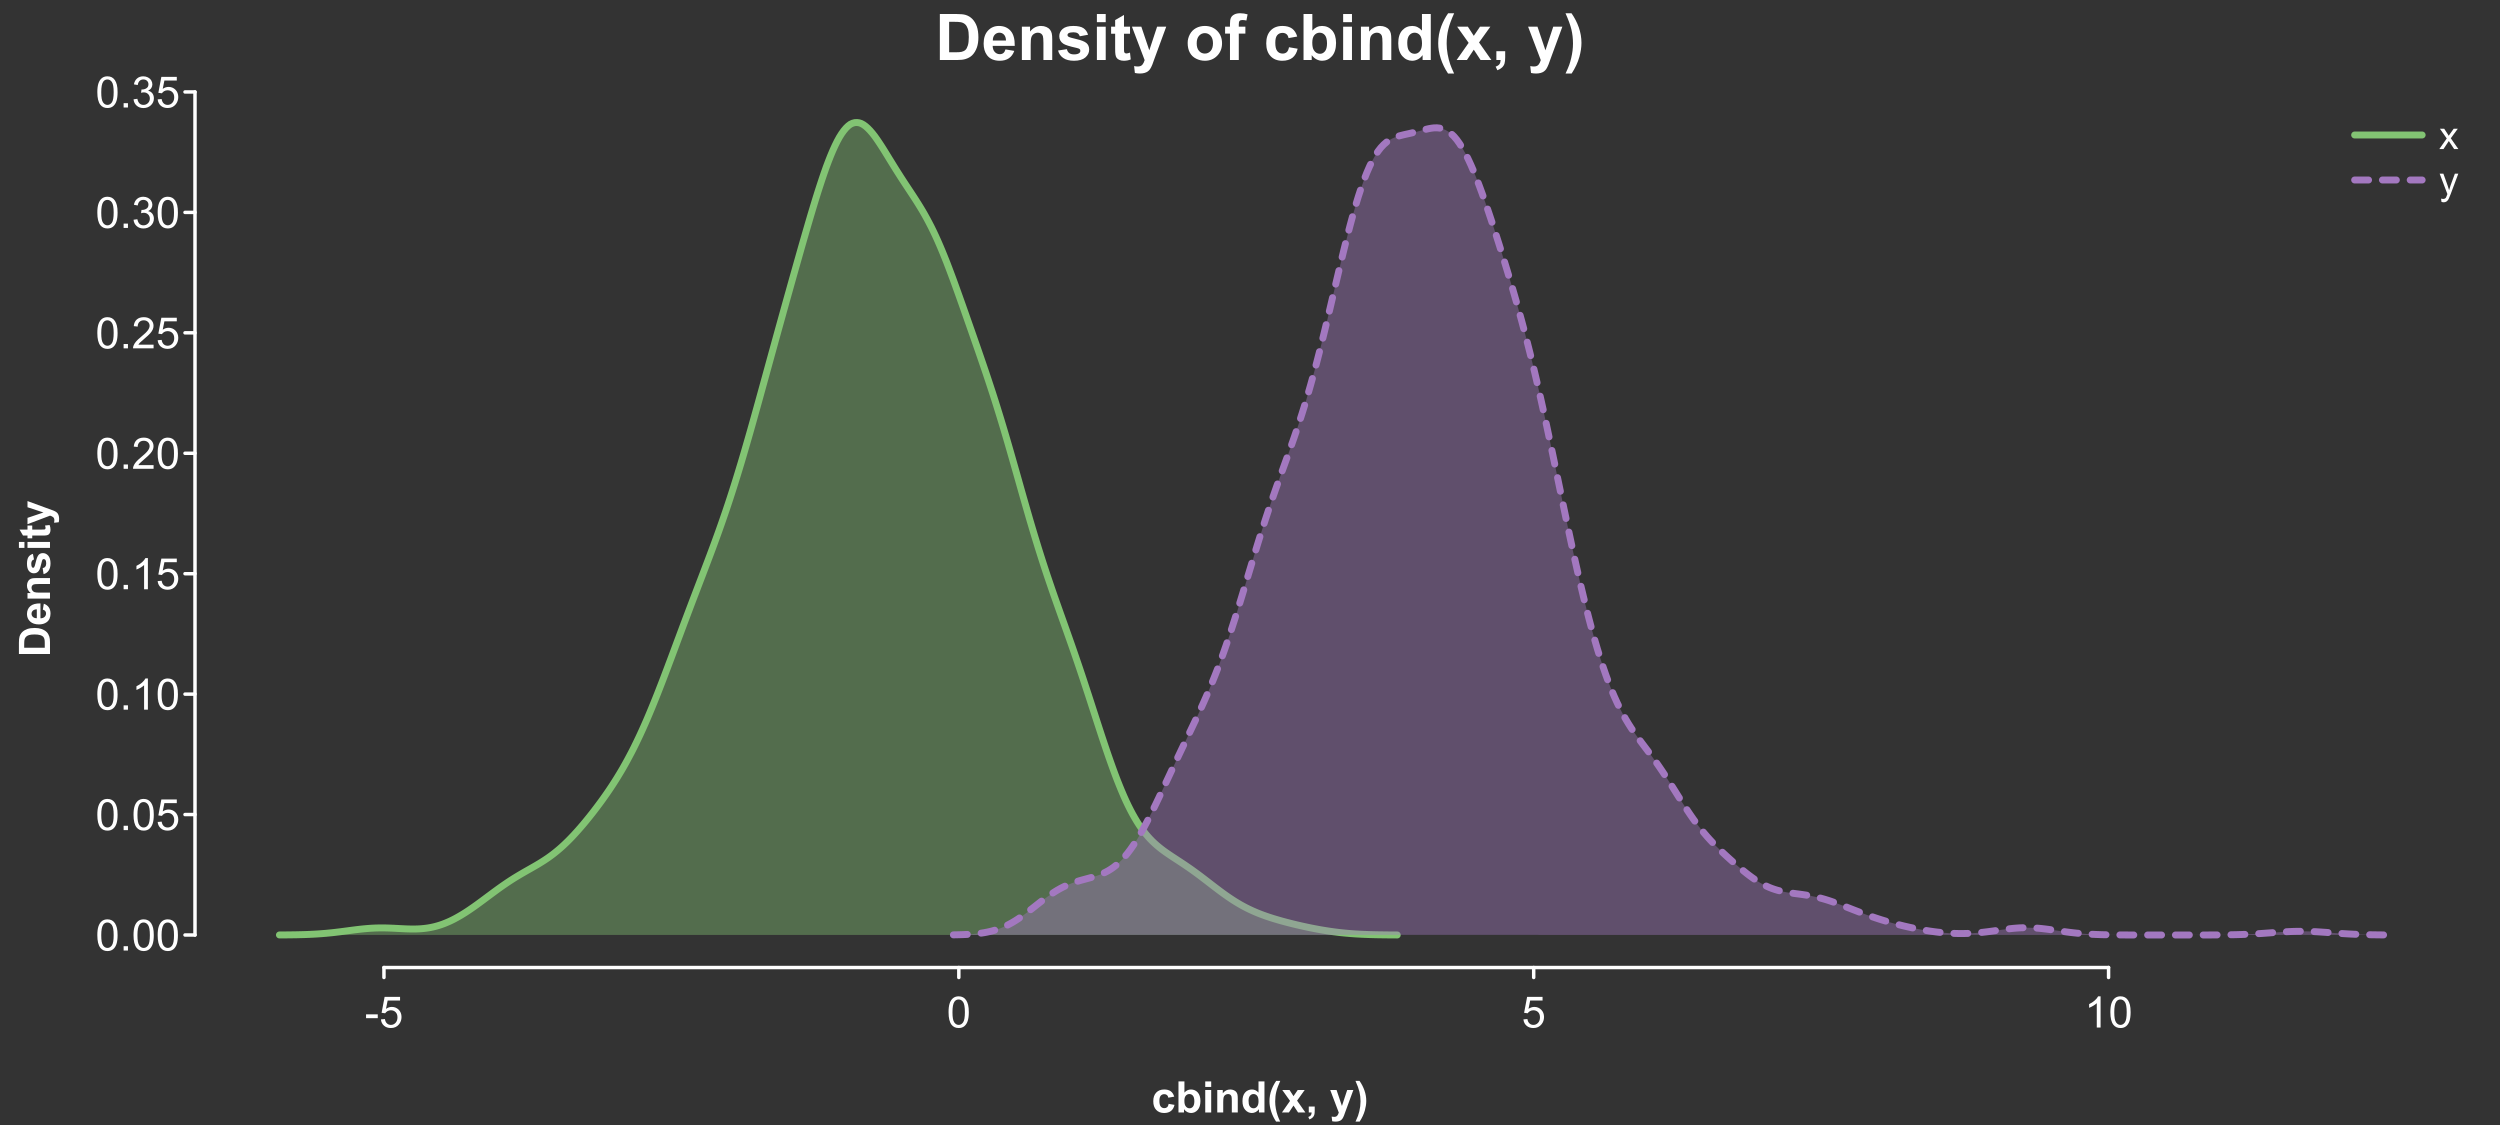 <?xml version="1.0" encoding="UTF-8"?>
<svg xmlns="http://www.w3.org/2000/svg" xmlns:xlink="http://www.w3.org/1999/xlink" width="720pt" height="324pt" viewBox="0 0 720 324" version="1.1">
<rect x="0" y="0" width="720" height="324" fill="#333333" stroke="none"/>
<defs>
<g>
<symbol overflow="visible" id="glyph0-0">
<path style="stroke:none;" d="M 1.562 0 L 1.562 -7.812 L 7.812 -7.812 L 7.812 0 Z M 1.758 -0.195 L 7.617 -0.195 L 7.617 -7.617 L 1.758 -7.617 Z M 1.758 -0.195 "/>
</symbol>
<symbol overflow="visible" id="glyph0-1">
<path style="stroke:none;" d="M 0.398 -2.688 L 0.398 -3.789 L 3.773 -3.789 L 3.773 -2.688 Z M 0.398 -2.688 "/>
</symbol>
<symbol overflow="visible" id="glyph0-2">
<path style="stroke:none;" d="M 0.52 -2.344 L 1.672 -2.441 C 1.754 -1.875 1.953 -1.453 2.266 -1.172 C 2.574 -0.891 2.949 -0.75 3.395 -0.75 C 3.918 -0.75 4.367 -0.949 4.734 -1.348 C 5.102 -1.746 5.285 -2.273 5.285 -2.938 C 5.285 -3.559 5.109 -4.055 4.758 -4.418 C 4.406 -4.777 3.945 -4.957 3.375 -4.961 C 3.02 -4.957 2.699 -4.875 2.414 -4.719 C 2.129 -4.555 1.906 -4.348 1.746 -4.094 L 0.715 -4.23 L 1.582 -8.824 L 6.031 -8.824 L 6.031 -7.777 L 2.461 -7.777 L 1.977 -5.371 C 2.508 -5.742 3.074 -5.93 3.668 -5.934 C 4.449 -5.93 5.105 -5.66 5.645 -5.121 C 6.18 -4.578 6.449 -3.883 6.453 -3.035 C 6.449 -2.223 6.215 -1.52 5.742 -0.934 C 5.168 -0.207 4.383 0.152 3.395 0.152 C 2.574 0.152 1.91 -0.074 1.398 -0.531 C 0.883 -0.984 0.59 -1.59 0.52 -2.344 Z M 0.52 -2.344 "/>
</symbol>
<symbol overflow="visible" id="glyph0-3">
<path style="stroke:none;" d="M 0.52 -4.414 C 0.516 -5.469 0.625 -6.32 0.844 -6.965 C 1.062 -7.609 1.387 -8.105 1.816 -8.457 C 2.246 -8.805 2.785 -8.98 3.438 -8.984 C 3.914 -8.98 4.336 -8.887 4.699 -8.695 C 5.059 -8.5 5.355 -8.219 5.594 -7.859 C 5.828 -7.492 6.016 -7.051 6.152 -6.527 C 6.285 -6.004 6.352 -5.297 6.355 -4.414 C 6.352 -3.359 6.242 -2.512 6.031 -1.871 C 5.812 -1.223 5.492 -0.727 5.062 -0.375 C 4.633 -0.023 4.09 0.152 3.438 0.152 C 2.57 0.152 1.891 -0.156 1.402 -0.773 C 0.809 -1.516 0.516 -2.727 0.52 -4.414 Z M 1.648 -4.414 C 1.645 -2.941 1.816 -1.965 2.164 -1.48 C 2.504 -0.992 2.93 -0.75 3.438 -0.75 C 3.938 -0.75 4.359 -0.992 4.707 -1.48 C 5.051 -1.969 5.227 -2.945 5.227 -4.414 C 5.227 -5.883 5.051 -6.863 4.707 -7.348 C 4.359 -7.832 3.934 -8.074 3.426 -8.074 C 2.918 -8.074 2.516 -7.859 2.215 -7.434 C 1.836 -6.887 1.645 -5.879 1.648 -4.414 Z M 1.648 -4.414 "/>
</symbol>
<symbol overflow="visible" id="glyph0-4">
<path style="stroke:none;" d="M 4.656 0 L 3.559 0 L 3.559 -7 C 3.289 -6.746 2.941 -6.492 2.516 -6.242 C 2.086 -5.988 1.703 -5.801 1.359 -5.676 L 1.359 -6.738 C 1.973 -7.027 2.508 -7.375 2.973 -7.789 C 3.43 -8.195 3.758 -8.594 3.949 -8.984 L 4.656 -8.984 Z M 4.656 0 "/>
</symbol>
<symbol overflow="visible" id="glyph0-5">
<path style="stroke:none;" d="M 1.137 0 L 1.137 -1.25 L 2.387 -1.25 L 2.387 0 Z M 1.137 0 "/>
</symbol>
<symbol overflow="visible" id="glyph0-6">
<path style="stroke:none;" d="M 6.293 -1.055 L 6.293 0 L 0.379 0 C 0.367 -0.266 0.41 -0.52 0.508 -0.762 C 0.656 -1.164 0.898 -1.559 1.23 -1.953 C 1.559 -2.34 2.035 -2.793 2.668 -3.309 C 3.637 -4.102 4.293 -4.734 4.637 -5.203 C 4.977 -5.668 5.148 -6.105 5.152 -6.523 C 5.148 -6.957 4.992 -7.324 4.684 -7.625 C 4.371 -7.922 3.969 -8.074 3.469 -8.074 C 2.938 -8.074 2.512 -7.914 2.195 -7.598 C 1.879 -7.277 1.719 -6.84 1.715 -6.281 L 0.586 -6.398 C 0.664 -7.238 0.953 -7.879 1.457 -8.32 C 1.961 -8.762 2.641 -8.98 3.492 -8.984 C 4.348 -8.98 5.023 -8.742 5.527 -8.27 C 6.027 -7.789 6.281 -7.199 6.281 -6.5 C 6.281 -6.141 6.207 -5.789 6.059 -5.445 C 5.91 -5.094 5.664 -4.73 5.328 -4.352 C 4.984 -3.965 4.422 -3.441 3.637 -2.777 C 2.977 -2.223 2.555 -1.844 2.367 -1.648 C 2.18 -1.449 2.023 -1.254 1.906 -1.055 Z M 6.293 -1.055 "/>
</symbol>
<symbol overflow="visible" id="glyph0-7">
<path style="stroke:none;" d="M 0.523 -2.363 L 1.625 -2.508 C 1.746 -1.883 1.961 -1.434 2.266 -1.16 C 2.566 -0.887 2.938 -0.75 3.375 -0.75 C 3.891 -0.75 4.324 -0.926 4.684 -1.285 C 5.035 -1.641 5.215 -2.086 5.219 -2.617 C 5.215 -3.121 5.051 -3.539 4.723 -3.867 C 4.395 -4.195 3.977 -4.359 3.469 -4.359 C 3.258 -4.359 2.996 -4.316 2.691 -4.234 L 2.812 -5.199 C 2.883 -5.188 2.941 -5.184 2.992 -5.188 C 3.457 -5.184 3.879 -5.309 4.254 -5.555 C 4.629 -5.797 4.816 -6.172 4.816 -6.684 C 4.816 -7.086 4.68 -7.418 4.406 -7.684 C 4.133 -7.945 3.781 -8.078 3.352 -8.082 C 2.922 -8.078 2.562 -7.945 2.281 -7.676 C 1.992 -7.406 1.812 -7.004 1.734 -6.469 L 0.633 -6.664 C 0.766 -7.398 1.07 -7.969 1.551 -8.375 C 2.023 -8.777 2.617 -8.98 3.328 -8.984 C 3.812 -8.98 4.262 -8.875 4.676 -8.668 C 5.086 -8.457 5.398 -8.172 5.617 -7.812 C 5.832 -7.445 5.941 -7.062 5.945 -6.66 C 5.941 -6.27 5.836 -5.918 5.633 -5.602 C 5.422 -5.281 5.117 -5.027 4.711 -4.848 C 5.238 -4.723 5.648 -4.469 5.941 -4.086 C 6.234 -3.695 6.379 -3.215 6.383 -2.645 C 6.379 -1.859 6.094 -1.199 5.527 -0.656 C 4.957 -0.113 4.238 0.156 3.367 0.16 C 2.582 0.156 1.93 -0.074 1.41 -0.543 C 0.891 -1.008 0.594 -1.613 0.523 -2.363 Z M 0.523 -2.363 "/>
</symbol>
<symbol overflow="visible" id="glyph1-0">
<path style="stroke:none;" d="M 1.414 0 L 1.414 -7.062 L 7.062 -7.062 L 7.062 0 Z M 1.59 -0.176 L 6.887 -0.176 L 6.887 -6.887 L 1.59 -6.887 Z M 1.59 -0.176 "/>
</symbol>
<symbol overflow="visible" id="glyph1-1">
<path style="stroke:none;" d="M 0.082 0 L 2.223 -3.047 L 0.242 -5.859 L 1.484 -5.859 L 2.383 -4.484 C 2.551 -4.219 2.688 -4 2.793 -3.828 C 2.953 -4.07 3.102 -4.289 3.238 -4.477 L 4.227 -5.859 L 5.414 -5.859 L 3.387 -3.102 L 5.566 0 L 4.348 0 L 3.145 -1.82 L 2.824 -2.312 L 1.285 0 Z M 0.082 0 "/>
</symbol>
<symbol overflow="visible" id="glyph1-2">
<path style="stroke:none;" d="M 0.699 2.258 L 0.59 1.324 C 0.805 1.383 0.996 1.41 1.16 1.414 C 1.379 1.41 1.555 1.375 1.688 1.301 C 1.82 1.227 1.93 1.121 2.016 0.992 C 2.078 0.891 2.176 0.645 2.316 0.254 C 2.332 0.195 2.363 0.117 2.406 0.012 L 0.184 -5.859 L 1.254 -5.859 L 2.473 -2.465 C 2.629 -2.031 2.77 -1.578 2.898 -1.109 C 3.008 -1.562 3.145 -2.008 3.305 -2.445 L 4.559 -5.859 L 5.551 -5.859 L 3.32 0.098 C 3.082 0.742 2.898 1.188 2.766 1.43 C 2.586 1.758 2.383 1.996 2.156 2.148 C 1.93 2.301 1.656 2.379 1.34 2.379 C 1.148 2.379 0.934 2.336 0.699 2.258 Z M 0.699 2.258 "/>
</symbol>
<symbol overflow="visible" id="glyph2-0">
<path style="stroke:none;" d="M 2.312 0 L 2.312 -11.562 L 11.562 -11.562 L 11.562 0 Z M 2.602 -0.289 L 11.273 -0.289 L 11.273 -11.273 L 2.602 -11.273 Z M 2.602 -0.289 "/>
</symbol>
<symbol overflow="visible" id="glyph2-1">
<path style="stroke:none;" d="M 1.336 -13.242 L 6.223 -13.242 C 7.324 -13.242 8.164 -13.156 8.742 -12.988 C 9.52 -12.758 10.184 -12.352 10.738 -11.77 C 11.289 -11.184 11.711 -10.469 12.004 -9.625 C 12.289 -8.777 12.434 -7.734 12.438 -6.496 C 12.434 -5.402 12.297 -4.461 12.031 -3.676 C 11.695 -2.707 11.223 -1.93 10.613 -1.336 C 10.145 -0.883 9.52 -0.531 8.734 -0.281 C 8.145 -0.094 7.355 0 6.367 0 L 1.336 0 Z M 4.012 -11.004 L 4.012 -2.23 L 6.008 -2.23 C 6.75 -2.227 7.289 -2.27 7.625 -2.359 C 8.055 -2.465 8.414 -2.648 8.703 -2.906 C 8.984 -3.164 9.219 -3.59 9.402 -4.188 C 9.582 -4.777 9.672 -5.586 9.676 -6.613 C 9.672 -7.633 9.582 -8.418 9.402 -8.969 C 9.219 -9.516 8.965 -9.945 8.645 -10.254 C 8.316 -10.559 7.906 -10.766 7.406 -10.875 C 7.031 -10.961 6.297 -11.004 5.211 -11.004 Z M 4.012 -11.004 "/>
</symbol>
<symbol overflow="visible" id="glyph2-2">
<path style="stroke:none;" d="M 6.883 -3.055 L 9.414 -2.629 C 9.086 -1.699 8.57 -0.992 7.871 -0.508 C 7.168 -0.023 6.293 0.215 5.238 0.219 C 3.57 0.215 2.336 -0.328 1.535 -1.418 C 0.902 -2.289 0.586 -3.391 0.586 -4.723 C 0.586 -6.312 1 -7.555 1.832 -8.457 C 2.664 -9.355 3.715 -9.809 4.984 -9.809 C 6.41 -9.809 7.535 -9.336 8.363 -8.395 C 9.184 -7.453 9.578 -6.012 9.547 -4.066 L 3.188 -4.066 C 3.203 -3.312 3.406 -2.727 3.801 -2.309 C 4.191 -1.887 4.68 -1.676 5.266 -1.68 C 5.66 -1.676 5.996 -1.785 6.27 -2.004 C 6.539 -2.223 6.742 -2.57 6.883 -3.055 Z M 7.027 -5.617 C 7.004 -6.348 6.816 -6.906 6.457 -7.293 C 6.098 -7.672 5.656 -7.863 5.141 -7.867 C 4.582 -7.863 4.125 -7.66 3.766 -7.262 C 3.402 -6.855 3.227 -6.309 3.234 -5.617 Z M 7.027 -5.617 "/>
</symbol>
<symbol overflow="visible" id="glyph2-3">
<path style="stroke:none;" d="M 10.055 0 L 7.516 0 L 7.516 -4.895 C 7.512 -5.926 7.457 -6.598 7.352 -6.906 C 7.242 -7.207 7.066 -7.441 6.824 -7.613 C 6.578 -7.777 6.285 -7.863 5.945 -7.867 C 5.504 -7.863 5.109 -7.742 4.762 -7.504 C 4.41 -7.262 4.172 -6.941 4.043 -6.547 C 3.91 -6.148 3.844 -5.414 3.848 -4.344 L 3.848 0 L 1.309 0 L 1.309 -9.594 L 3.668 -9.594 L 3.668 -8.184 C 4.504 -9.266 5.555 -9.809 6.828 -9.809 C 7.383 -9.809 7.895 -9.707 8.363 -9.504 C 8.824 -9.301 9.176 -9.043 9.414 -8.734 C 9.652 -8.418 9.82 -8.062 9.914 -7.668 C 10.008 -7.27 10.055 -6.699 10.055 -5.961 Z M 10.055 0 "/>
</symbol>
<symbol overflow="visible" id="glyph2-4">
<path style="stroke:none;" d="M 0.434 -2.738 L 2.98 -3.125 C 3.086 -2.625 3.305 -2.25 3.641 -2 C 3.969 -1.742 4.434 -1.617 5.031 -1.617 C 5.684 -1.617 6.176 -1.734 6.512 -1.977 C 6.73 -2.141 6.844 -2.367 6.848 -2.656 C 6.844 -2.844 6.785 -3.004 6.668 -3.133 C 6.539 -3.254 6.254 -3.367 5.816 -3.469 C 3.766 -3.918 2.469 -4.328 1.926 -4.707 C 1.164 -5.223 0.785 -5.945 0.785 -6.867 C 0.785 -7.695 1.113 -8.391 1.77 -8.961 C 2.426 -9.523 3.441 -9.809 4.824 -9.809 C 6.133 -9.809 7.109 -9.594 7.75 -9.168 C 8.387 -8.738 8.828 -8.105 9.07 -7.273 L 6.676 -6.828 C 6.57 -7.199 6.379 -7.488 6.094 -7.688 C 5.805 -7.883 5.395 -7.98 4.867 -7.984 C 4.199 -7.98 3.723 -7.887 3.434 -7.707 C 3.238 -7.57 3.141 -7.398 3.145 -7.191 C 3.141 -7.004 3.227 -6.852 3.398 -6.73 C 3.625 -6.559 4.414 -6.32 5.766 -6.016 C 7.117 -5.707 8.062 -5.332 8.602 -4.887 C 9.129 -4.434 9.391 -3.805 9.395 -3 C 9.391 -2.117 9.023 -1.359 8.293 -0.73 C 7.555 -0.098 6.469 0.215 5.031 0.219 C 3.723 0.215 2.688 -0.047 1.926 -0.578 C 1.164 -1.105 0.668 -1.824 0.434 -2.738 Z M 0.434 -2.738 "/>
</symbol>
<symbol overflow="visible" id="glyph2-5">
<path style="stroke:none;" d="M 1.328 -10.895 L 1.328 -13.242 L 3.867 -13.242 L 3.867 -10.895 Z M 1.328 0 L 1.328 -9.594 L 3.867 -9.594 L 3.867 0 Z M 1.328 0 "/>
</symbol>
<symbol overflow="visible" id="glyph2-6">
<path style="stroke:none;" d="M 5.727 -9.594 L 5.727 -7.57 L 3.992 -7.57 L 3.992 -3.703 C 3.988 -2.922 4.008 -2.465 4.043 -2.336 C 4.074 -2.203 4.148 -2.094 4.27 -2.012 C 4.383 -1.926 4.523 -1.887 4.695 -1.887 C 4.93 -1.887 5.273 -1.969 5.719 -2.133 L 5.934 -0.164 C 5.344 0.09 4.676 0.215 3.93 0.219 C 3.469 0.215 3.055 0.141 2.691 -0.012 C 2.32 -0.164 2.051 -0.363 1.883 -0.609 C 1.707 -0.852 1.59 -1.18 1.527 -1.598 C 1.469 -1.891 1.441 -2.488 1.445 -3.387 L 1.445 -7.57 L 0.281 -7.57 L 0.281 -9.594 L 1.445 -9.594 L 1.445 -11.5 L 3.992 -12.98 L 3.992 -9.594 Z M 5.727 -9.594 "/>
</symbol>
<symbol overflow="visible" id="glyph2-7">
<path style="stroke:none;" d="M 0.125 -9.594 L 2.828 -9.594 L 5.121 -2.781 L 7.363 -9.594 L 9.992 -9.594 L 6.602 -0.359 L 6 1.309 C 5.773 1.863 5.559 2.293 5.359 2.59 C 5.156 2.887 4.926 3.125 4.664 3.309 C 4.402 3.492 4.078 3.637 3.699 3.738 C 3.312 3.84 2.883 3.891 2.402 3.895 C 1.914 3.891 1.434 3.84 0.965 3.738 L 0.742 1.754 C 1.137 1.828 1.496 1.867 1.816 1.871 C 2.402 1.867 2.836 1.695 3.125 1.352 C 3.406 1.004 3.625 0.562 3.777 0.027 Z M 0.125 -9.594 "/>
</symbol>
<symbol overflow="visible" id="glyph2-8">
<path style="stroke:none;" d=""/>
</symbol>
<symbol overflow="visible" id="glyph2-9">
<path style="stroke:none;" d="M 0.742 -4.934 C 0.738 -5.773 0.945 -6.586 1.363 -7.379 C 1.777 -8.164 2.367 -8.766 3.129 -9.184 C 3.891 -9.598 4.742 -9.809 5.684 -9.809 C 7.133 -9.809 8.32 -9.336 9.25 -8.395 C 10.176 -7.453 10.641 -6.262 10.641 -4.824 C 10.641 -3.371 10.172 -2.168 9.234 -1.215 C 8.297 -0.258 7.117 0.215 5.699 0.219 C 4.82 0.215 3.98 0.02 3.184 -0.379 C 2.383 -0.773 1.777 -1.355 1.363 -2.125 C 0.945 -2.891 0.738 -3.828 0.742 -4.934 Z M 3.344 -4.797 C 3.34 -3.844 3.566 -3.113 4.02 -2.609 C 4.469 -2.102 5.023 -1.852 5.691 -1.852 C 6.348 -1.852 6.902 -2.102 7.355 -2.609 C 7.801 -3.113 8.027 -3.852 8.031 -4.816 C 8.027 -5.754 7.801 -6.473 7.355 -6.98 C 6.902 -7.484 6.348 -7.738 5.691 -7.742 C 5.023 -7.738 4.469 -7.484 4.02 -6.98 C 3.566 -6.473 3.34 -5.746 3.344 -4.797 Z M 3.344 -4.797 "/>
</symbol>
<symbol overflow="visible" id="glyph2-10">
<path style="stroke:none;" d="M 0.219 -9.594 L 1.625 -9.594 L 1.625 -10.316 C 1.621 -11.121 1.707 -11.723 1.883 -12.121 C 2.051 -12.516 2.367 -12.84 2.832 -13.094 C 3.289 -13.34 3.871 -13.465 4.578 -13.469 C 5.297 -13.465 6.008 -13.355 6.703 -13.145 L 6.359 -11.371 C 5.953 -11.465 5.566 -11.512 5.195 -11.516 C 4.824 -11.512 4.559 -11.426 4.402 -11.258 C 4.238 -11.086 4.16 -10.758 4.164 -10.27 L 4.164 -9.594 L 6.062 -9.594 L 6.062 -7.598 L 4.164 -7.598 L 4.164 0 L 1.625 0 L 1.625 -7.598 L 0.219 -7.598 Z M 0.219 -9.594 "/>
</symbol>
<symbol overflow="visible" id="glyph2-11">
<path style="stroke:none;" d="M 9.691 -6.758 L 7.191 -6.305 C 7.102 -6.805 6.91 -7.18 6.613 -7.434 C 6.312 -7.684 5.926 -7.809 5.457 -7.812 C 4.82 -7.809 4.316 -7.59 3.941 -7.156 C 3.562 -6.719 3.375 -5.992 3.379 -4.969 C 3.375 -3.828 3.566 -3.023 3.953 -2.555 C 4.332 -2.086 4.844 -1.852 5.492 -1.852 C 5.969 -1.852 6.363 -1.988 6.676 -2.262 C 6.98 -2.535 7.199 -3.004 7.324 -3.676 L 9.82 -3.25 C 9.559 -2.105 9.059 -1.242 8.328 -0.656 C 7.59 -0.074 6.605 0.215 5.375 0.219 C 3.969 0.215 2.852 -0.223 2.02 -1.109 C 1.184 -1.992 0.766 -3.219 0.77 -4.789 C 0.766 -6.367 1.184 -7.602 2.023 -8.484 C 2.855 -9.367 3.988 -9.809 5.422 -9.809 C 6.586 -9.809 7.516 -9.555 8.207 -9.055 C 8.895 -8.547 9.391 -7.781 9.691 -6.758 Z M 9.691 -6.758 "/>
</symbol>
<symbol overflow="visible" id="glyph2-12">
<path style="stroke:none;" d="M 1.219 0 L 1.219 -13.242 L 3.758 -13.242 L 3.758 -8.473 C 4.539 -9.363 5.469 -9.809 6.539 -9.809 C 7.707 -9.809 8.672 -9.383 9.438 -8.539 C 10.199 -7.691 10.582 -6.477 10.586 -4.895 C 10.582 -3.254 10.191 -1.992 9.414 -1.109 C 8.633 -0.223 7.688 0.215 6.578 0.219 C 6.027 0.215 5.484 0.082 4.953 -0.191 C 4.418 -0.465 3.961 -0.871 3.578 -1.41 L 3.578 0 Z M 3.738 -5.004 C 3.738 -4.012 3.895 -3.277 4.211 -2.801 C 4.645 -2.125 5.227 -1.785 5.961 -1.789 C 6.516 -1.785 6.992 -2.027 7.391 -2.508 C 7.781 -2.984 7.98 -3.738 7.984 -4.77 C 7.98 -5.863 7.781 -6.652 7.387 -7.141 C 6.988 -7.621 6.48 -7.863 5.863 -7.867 C 5.25 -7.863 4.742 -7.625 4.344 -7.156 C 3.938 -6.68 3.738 -5.965 3.738 -5.004 Z M 3.738 -5.004 "/>
</symbol>
<symbol overflow="visible" id="glyph2-13">
<path style="stroke:none;" d="M 10.125 0 L 7.77 0 L 7.77 -1.41 C 7.375 -0.859 6.91 -0.449 6.379 -0.184 C 5.844 0.086 5.309 0.215 4.77 0.219 C 3.668 0.215 2.723 -0.227 1.938 -1.113 C 1.148 -2.004 0.754 -3.242 0.758 -4.832 C 0.754 -6.457 1.137 -7.691 1.906 -8.539 C 2.668 -9.383 3.637 -9.809 4.805 -9.809 C 5.875 -9.809 6.801 -9.363 7.586 -8.473 L 7.586 -13.242 L 10.125 -13.242 Z M 3.352 -5.004 C 3.352 -3.98 3.492 -3.238 3.777 -2.781 C 4.184 -2.117 4.754 -1.785 5.492 -1.789 C 6.07 -1.785 6.566 -2.035 6.98 -2.531 C 7.387 -3.027 7.594 -3.77 7.598 -4.762 C 7.594 -5.859 7.395 -6.652 7 -7.141 C 6.602 -7.621 6.094 -7.863 5.473 -7.867 C 4.871 -7.863 4.367 -7.625 3.961 -7.148 C 3.555 -6.668 3.352 -5.953 3.352 -5.004 Z M 3.352 -5.004 "/>
</symbol>
<symbol overflow="visible" id="glyph2-14">
<path style="stroke:none;" d="M 5.539 3.895 L 3.793 3.895 C 2.867 2.5 2.168 1.059 1.688 -0.441 C 1.203 -1.938 0.961 -3.391 0.965 -4.797 C 0.961 -6.535 1.258 -8.184 1.859 -9.738 C 2.375 -11.086 3.031 -12.328 3.828 -13.469 L 5.562 -13.469 C 4.734 -11.641 4.168 -10.086 3.863 -8.809 C 3.551 -7.527 3.398 -6.172 3.398 -4.742 C 3.398 -3.75 3.488 -2.738 3.672 -1.707 C 3.855 -0.668 4.105 0.312 4.426 1.246 C 4.633 1.859 5.004 2.742 5.539 3.895 Z M 5.539 3.895 "/>
</symbol>
<symbol overflow="visible" id="glyph2-15">
<path style="stroke:none;" d="M 0.109 0 L 3.566 -4.941 L 0.254 -9.594 L 3.352 -9.594 L 5.051 -6.957 L 6.84 -9.594 L 9.82 -9.594 L 6.566 -5.051 L 10.117 0 L 7 0 L 5.051 -2.973 L 3.082 0 Z M 0.109 0 "/>
</symbol>
<symbol overflow="visible" id="glyph2-16">
<path style="stroke:none;" d="M 1.266 -2.539 L 3.805 -2.539 L 3.805 -0.723 C 3.801 0.012 3.738 0.586 3.613 1.016 C 3.484 1.438 3.246 1.82 2.895 2.156 C 2.543 2.492 2.094 2.758 1.555 2.953 L 1.059 1.906 C 1.566 1.734 1.93 1.504 2.148 1.211 C 2.363 0.914 2.477 0.512 2.492 0 L 1.266 0 Z M 1.266 -2.539 "/>
</symbol>
<symbol overflow="visible" id="glyph2-17">
<path style="stroke:none;" d="M 0.625 3.895 C 1.121 2.82 1.473 1.996 1.68 1.426 C 1.883 0.852 2.074 0.195 2.25 -0.551 C 2.422 -1.297 2.551 -2.004 2.637 -2.68 C 2.723 -3.348 2.766 -4.035 2.766 -4.742 C 2.766 -6.172 2.609 -7.527 2.305 -8.809 C 1.992 -10.086 1.426 -11.641 0.605 -13.469 L 2.332 -13.469 C 3.238 -12.172 3.941 -10.797 4.449 -9.348 C 4.949 -7.895 5.203 -6.426 5.203 -4.934 C 5.203 -3.672 5.004 -2.32 4.605 -0.887 C 4.152 0.73 3.406 2.32 2.375 3.895 Z M 0.625 3.895 "/>
</symbol>
<symbol overflow="visible" id="glyph3-0">
<path style="stroke:none;" d="M 0 -1.562 L -7.812 -1.562 L -7.812 -7.812 L 0 -7.812 Z M -0.195 -1.758 L -0.195 -7.617 L -7.617 -7.617 L -7.617 -1.758 Z M -0.195 -1.758 "/>
</symbol>
<symbol overflow="visible" id="glyph3-1">
<path style="stroke:none;" d="M -8.949 -0.902 L -8.949 -4.207 C -8.945 -4.949 -8.891 -5.516 -8.777 -5.91 C -8.621 -6.43 -8.344 -6.879 -7.953 -7.258 C -7.555 -7.629 -7.07 -7.914 -6.5 -8.113 C -5.926 -8.305 -5.223 -8.402 -4.387 -8.406 C -3.648 -8.402 -3.016 -8.309 -2.484 -8.129 C -1.832 -7.902 -1.305 -7.586 -0.902 -7.172 C -0.598 -6.859 -0.359 -6.434 -0.188 -5.902 C -0.062 -5.5 0 -4.969 0 -4.305 L 0 -0.902 Z M -7.434 -2.711 L -1.508 -2.711 L -1.508 -4.059 C -1.504 -4.562 -1.535 -4.926 -1.594 -5.152 C -1.664 -5.441 -1.785 -5.684 -1.965 -5.879 C -2.137 -6.07 -2.426 -6.23 -2.828 -6.352 C -3.227 -6.473 -3.773 -6.531 -4.469 -6.535 C -5.156 -6.531 -5.688 -6.473 -6.059 -6.352 C -6.43 -6.23 -6.719 -6.059 -6.926 -5.84 C -7.133 -5.617 -7.273 -5.34 -7.348 -5.004 C -7.402 -4.75 -7.43 -4.254 -7.434 -3.523 Z M -7.434 -2.711 "/>
</symbol>
<symbol overflow="visible" id="glyph3-2">
<path style="stroke:none;" d="M -2.062 -4.652 L -1.777 -6.359 C -1.145 -6.137 -0.668 -5.793 -0.344 -5.32 C -0.016 -4.844 0.145 -4.25 0.148 -3.539 C 0.145 -2.41 -0.219 -1.574 -0.957 -1.039 C -1.543 -0.609 -2.289 -0.398 -3.191 -0.398 C -4.266 -0.398 -5.105 -0.676 -5.715 -1.238 C -6.32 -1.797 -6.625 -2.508 -6.629 -3.371 C -6.625 -4.332 -6.309 -5.094 -5.672 -5.652 C -5.035 -6.207 -4.059 -6.473 -2.746 -6.453 L -2.746 -2.156 C -2.234 -2.164 -1.84 -2.301 -1.559 -2.566 C -1.277 -2.832 -1.137 -3.16 -1.137 -3.559 C -1.137 -3.824 -1.207 -4.051 -1.355 -4.234 C -1.496 -4.418 -1.734 -4.559 -2.062 -4.652 Z M -3.797 -4.75 C -4.289 -4.734 -4.664 -4.605 -4.926 -4.363 C -5.184 -4.117 -5.312 -3.82 -5.316 -3.473 C -5.312 -3.094 -5.176 -2.785 -4.906 -2.547 C -4.633 -2.301 -4.266 -2.18 -3.797 -2.184 Z M -3.797 -4.75 "/>
</symbol>
<symbol overflow="visible" id="glyph3-3">
<path style="stroke:none;" d="M 0 -6.793 L 0 -5.078 L -3.309 -5.078 C -4.008 -5.074 -4.461 -5.039 -4.664 -4.969 C -4.867 -4.895 -5.027 -4.773 -5.145 -4.609 C -5.258 -4.441 -5.312 -4.242 -5.316 -4.016 C -5.312 -3.715 -5.23 -3.449 -5.07 -3.215 C -4.906 -2.977 -4.691 -2.816 -4.426 -2.73 C -4.152 -2.645 -3.656 -2.602 -2.938 -2.602 L 0 -2.602 L 0 -0.887 L -6.48 -0.887 L -6.48 -2.477 L -5.531 -2.477 C -6.262 -3.043 -6.625 -3.754 -6.629 -4.613 C -6.625 -4.988 -6.559 -5.336 -6.422 -5.652 C -6.285 -5.961 -6.109 -6.199 -5.902 -6.363 C -5.688 -6.523 -5.449 -6.633 -5.18 -6.699 C -4.91 -6.758 -4.523 -6.789 -4.027 -6.793 Z M 0 -6.793 "/>
</symbol>
<symbol overflow="visible" id="glyph3-4">
<path style="stroke:none;" d="M -1.848 -0.293 L -2.113 -2.016 C -1.773 -2.086 -1.52 -2.234 -1.352 -2.461 C -1.176 -2.684 -1.09 -2.996 -1.094 -3.398 C -1.09 -3.844 -1.172 -4.176 -1.336 -4.402 C -1.449 -4.547 -1.602 -4.621 -1.793 -4.625 C -1.922 -4.621 -2.027 -4.582 -2.117 -4.504 C -2.195 -4.414 -2.273 -4.223 -2.344 -3.93 C -2.648 -2.543 -2.926 -1.668 -3.18 -1.301 C -3.527 -0.785 -4.016 -0.527 -4.641 -0.531 C -5.199 -0.527 -5.668 -0.75 -6.055 -1.195 C -6.434 -1.641 -6.625 -2.328 -6.629 -3.258 C -6.625 -4.145 -6.48 -4.801 -6.195 -5.234 C -5.902 -5.664 -5.477 -5.965 -4.914 -6.129 L -4.613 -4.512 C -4.863 -4.441 -5.059 -4.309 -5.191 -4.117 C -5.324 -3.922 -5.391 -3.645 -5.395 -3.289 C -5.391 -2.836 -5.328 -2.516 -5.207 -2.32 C -5.113 -2.188 -4.996 -2.121 -4.859 -2.125 C -4.734 -2.121 -4.633 -2.18 -4.547 -2.297 C -4.43 -2.449 -4.266 -2.98 -4.062 -3.895 C -3.852 -4.805 -3.598 -5.445 -3.301 -5.812 C -2.992 -6.168 -2.57 -6.344 -2.027 -6.348 C -1.434 -6.344 -0.922 -6.098 -0.492 -5.602 C -0.066 -5.105 0.145 -4.371 0.148 -3.398 C 0.145 -2.516 -0.031 -1.816 -0.391 -1.301 C -0.746 -0.785 -1.23 -0.449 -1.848 -0.293 Z M -1.848 -0.293 "/>
</symbol>
<symbol overflow="visible" id="glyph3-5">
<path style="stroke:none;" d="M -7.359 -0.898 L -8.949 -0.898 L -8.949 -2.613 L -7.359 -2.613 Z M 0 -0.898 L -6.48 -0.898 L -6.48 -2.613 L 0 -2.613 Z M 0 -0.898 "/>
</symbol>
<symbol overflow="visible" id="glyph3-6">
<path style="stroke:none;" d="M -6.48 -3.871 L -5.113 -3.871 L -5.113 -2.699 L -2.504 -2.699 C -1.969 -2.695 -1.66 -2.707 -1.574 -2.73 C -1.484 -2.754 -1.414 -2.805 -1.359 -2.883 C -1.305 -2.961 -1.277 -3.055 -1.277 -3.172 C -1.277 -3.328 -1.332 -3.559 -1.441 -3.863 L -0.109 -4.012 C 0.062 -3.609 0.145 -3.156 0.148 -2.656 C 0.145 -2.344 0.098 -2.066 -0.008 -1.816 C -0.109 -1.566 -0.246 -1.383 -0.41 -1.27 C -0.574 -1.152 -0.797 -1.074 -1.082 -1.031 C -1.277 -0.992 -1.68 -0.973 -2.289 -0.977 L -5.113 -0.977 L -5.113 -0.188 L -6.48 -0.188 L -6.48 -0.977 L -7.77 -0.977 L -8.77 -2.699 L -6.48 -2.699 Z M -6.48 -3.871 "/>
</symbol>
<symbol overflow="visible" id="glyph3-7">
<path style="stroke:none;" d="M -6.48 -0.086 L -6.48 -1.91 L -1.879 -3.461 L -6.48 -4.973 L -6.48 -6.75 L -0.242 -4.461 L 0.887 -4.055 C 1.262 -3.902 1.551 -3.758 1.75 -3.621 C 1.949 -3.484 2.109 -3.328 2.234 -3.152 C 2.355 -2.973 2.453 -2.754 2.523 -2.5 C 2.59 -2.238 2.625 -1.945 2.629 -1.625 C 2.625 -1.289 2.59 -0.965 2.527 -0.652 L 1.184 -0.5 C 1.234 -0.766 1.258 -1.008 1.262 -1.227 C 1.258 -1.621 1.141 -1.918 0.91 -2.109 C 0.676 -2.301 0.379 -2.445 0.02 -2.551 Z M -6.48 -0.086 "/>
</symbol>
<symbol overflow="visible" id="glyph4-0">
<path style="stroke:none;" d="M 1.562 0 L 1.562 -7.812 L 7.812 -7.812 L 7.812 0 Z M 1.758 -0.195 L 7.617 -0.195 L 7.617 -7.617 L 1.758 -7.617 Z M 1.758 -0.195 "/>
</symbol>
<symbol overflow="visible" id="glyph4-1">
<path style="stroke:none;" d="M 6.551 -4.566 L 4.859 -4.262 C 4.797 -4.594 4.668 -4.848 4.469 -5.023 C 4.266 -5.191 4.004 -5.277 3.688 -5.281 C 3.258 -5.277 2.918 -5.129 2.664 -4.836 C 2.406 -4.539 2.277 -4.047 2.281 -3.355 C 2.277 -2.586 2.406 -2.043 2.668 -1.727 C 2.926 -1.406 3.273 -1.246 3.711 -1.25 C 4.031 -1.246 4.297 -1.34 4.508 -1.527 C 4.711 -1.711 4.859 -2.031 4.949 -2.484 L 6.633 -2.195 C 6.457 -1.422 6.121 -0.84 5.625 -0.445 C 5.129 -0.051 4.465 0.145 3.633 0.148 C 2.684 0.145 1.926 -0.152 1.363 -0.75 C 0.797 -1.348 0.516 -2.176 0.52 -3.234 C 0.516 -4.305 0.797 -5.137 1.367 -5.734 C 1.93 -6.328 2.695 -6.625 3.664 -6.629 C 4.449 -6.625 5.078 -6.457 5.543 -6.117 C 6.008 -5.777 6.344 -5.258 6.551 -4.566 Z M 6.551 -4.566 "/>
</symbol>
<symbol overflow="visible" id="glyph4-2">
<path style="stroke:none;" d="M 0.824 0 L 0.824 -8.949 L 2.539 -8.949 L 2.539 -5.727 C 3.062 -6.324 3.691 -6.625 4.418 -6.629 C 5.207 -6.625 5.859 -6.34 6.375 -5.77 C 6.891 -5.195 7.148 -4.375 7.152 -3.309 C 7.148 -2.199 6.887 -1.348 6.363 -0.75 C 5.836 -0.152 5.195 0.145 4.445 0.148 C 4.07 0.145 3.703 0.055 3.348 -0.129 C 2.984 -0.316 2.676 -0.59 2.418 -0.953 L 2.418 0 Z M 2.527 -3.383 C 2.523 -2.707 2.629 -2.211 2.844 -1.891 C 3.137 -1.434 3.531 -1.207 4.027 -1.207 C 4.402 -1.207 4.727 -1.367 4.996 -1.691 C 5.258 -2.016 5.391 -2.527 5.395 -3.223 C 5.391 -3.961 5.258 -4.492 4.992 -4.824 C 4.723 -5.148 4.379 -5.312 3.961 -5.316 C 3.547 -5.312 3.203 -5.152 2.934 -4.836 C 2.66 -4.516 2.523 -4.031 2.527 -3.383 Z M 2.527 -3.383 "/>
</symbol>
<symbol overflow="visible" id="glyph4-3">
<path style="stroke:none;" d="M 0.898 -7.359 L 0.898 -8.949 L 2.613 -8.949 L 2.613 -7.359 Z M 0.898 0 L 0.898 -6.48 L 2.613 -6.48 L 2.613 0 Z M 0.898 0 "/>
</symbol>
<symbol overflow="visible" id="glyph4-4">
<path style="stroke:none;" d="M 6.793 0 L 5.078 0 L 5.078 -3.309 C 5.074 -4.008 5.039 -4.461 4.969 -4.664 C 4.895 -4.867 4.773 -5.027 4.609 -5.145 C 4.441 -5.258 4.242 -5.312 4.016 -5.316 C 3.715 -5.312 3.449 -5.23 3.215 -5.07 C 2.977 -4.906 2.816 -4.691 2.73 -4.426 C 2.645 -4.152 2.602 -3.656 2.602 -2.938 L 2.602 0 L 0.887 0 L 0.887 -6.48 L 2.477 -6.48 L 2.477 -5.531 C 3.043 -6.262 3.754 -6.625 4.613 -6.629 C 4.988 -6.625 5.336 -6.559 5.652 -6.422 C 5.961 -6.285 6.199 -6.109 6.363 -5.902 C 6.523 -5.688 6.633 -5.449 6.699 -5.18 C 6.758 -4.91 6.789 -4.523 6.793 -4.027 Z M 6.793 0 "/>
</symbol>
<symbol overflow="visible" id="glyph4-5">
<path style="stroke:none;" d="M 6.844 0 L 5.25 0 L 5.25 -0.953 C 4.984 -0.582 4.672 -0.305 4.312 -0.125 C 3.953 0.059 3.59 0.145 3.223 0.148 C 2.477 0.145 1.836 -0.152 1.309 -0.75 C 0.773 -1.352 0.508 -2.188 0.512 -3.266 C 0.508 -4.359 0.766 -5.195 1.285 -5.77 C 1.801 -6.34 2.457 -6.625 3.246 -6.629 C 3.969 -6.625 4.594 -6.324 5.125 -5.727 L 5.125 -8.949 L 6.844 -8.949 Z M 2.266 -3.383 C 2.262 -2.688 2.355 -2.188 2.551 -1.879 C 2.824 -1.43 3.211 -1.207 3.711 -1.207 C 4.102 -1.207 4.438 -1.375 4.719 -1.711 C 4.992 -2.047 5.133 -2.547 5.133 -3.215 C 5.133 -3.957 4.996 -4.492 4.73 -4.824 C 4.457 -5.148 4.113 -5.312 3.699 -5.316 C 3.289 -5.312 2.949 -5.152 2.676 -4.828 C 2.398 -4.504 2.262 -4.02 2.266 -3.383 Z M 2.266 -3.383 "/>
</symbol>
<symbol overflow="visible" id="glyph4-6">
<path style="stroke:none;" d="M 3.742 2.629 L 2.562 2.629 C 1.938 1.688 1.465 0.715 1.141 -0.301 C 0.812 -1.309 0.648 -2.289 0.652 -3.242 C 0.648 -4.414 0.852 -5.527 1.258 -6.578 C 1.605 -7.488 2.047 -8.328 2.586 -9.102 L 3.758 -9.102 C 3.195 -7.863 2.812 -6.816 2.609 -5.953 C 2.398 -5.086 2.297 -4.168 2.297 -3.203 C 2.297 -2.535 2.355 -1.852 2.48 -1.152 C 2.602 -0.453 2.773 0.211 2.992 0.844 C 3.129 1.258 3.379 1.852 3.742 2.629 Z M 3.742 2.629 "/>
</symbol>
<symbol overflow="visible" id="glyph4-7">
<path style="stroke:none;" d="M 0.074 0 L 2.41 -3.34 L 0.172 -6.48 L 2.266 -6.48 L 3.41 -4.699 L 4.621 -6.48 L 6.633 -6.48 L 4.438 -3.41 L 6.836 0 L 4.73 0 L 3.41 -2.008 L 2.082 0 Z M 0.074 0 "/>
</symbol>
<symbol overflow="visible" id="glyph4-8">
<path style="stroke:none;" d="M 0.855 -1.715 L 2.57 -1.715 L 2.57 -0.488 C 2.566 0.012 2.523 0.398 2.441 0.688 C 2.352 0.969 2.188 1.227 1.953 1.457 C 1.711 1.684 1.41 1.863 1.051 1.996 L 0.715 1.289 C 1.059 1.172 1.305 1.012 1.453 0.816 C 1.598 0.613 1.672 0.344 1.684 0 L 0.855 0 Z M 0.855 -1.715 "/>
</symbol>
<symbol overflow="visible" id="glyph4-9">
<path style="stroke:none;" d=""/>
</symbol>
<symbol overflow="visible" id="glyph4-10">
<path style="stroke:none;" d="M 0.086 -6.48 L 1.91 -6.48 L 3.461 -1.879 L 4.973 -6.48 L 6.75 -6.48 L 4.461 -0.242 L 4.055 0.887 C 3.902 1.262 3.758 1.551 3.621 1.75 C 3.484 1.949 3.328 2.109 3.152 2.234 C 2.973 2.355 2.754 2.453 2.5 2.523 C 2.238 2.59 1.945 2.625 1.625 2.629 C 1.289 2.625 0.965 2.59 0.652 2.527 L 0.5 1.184 C 0.766 1.234 1.008 1.258 1.227 1.262 C 1.621 1.258 1.918 1.141 2.109 0.91 C 2.301 0.676 2.445 0.379 2.551 0.02 Z M 0.086 -6.48 "/>
</symbol>
<symbol overflow="visible" id="glyph4-11">
<path style="stroke:none;" d="M 0.422 2.629 C 0.758 1.902 0.996 1.348 1.137 0.961 C 1.273 0.574 1.398 0.133 1.52 -0.371 C 1.633 -0.871 1.723 -1.352 1.781 -1.809 C 1.836 -2.262 1.863 -2.727 1.867 -3.203 C 1.863 -4.168 1.758 -5.086 1.555 -5.953 C 1.344 -6.816 0.965 -7.863 0.41 -9.102 L 1.574 -9.102 C 2.188 -8.223 2.664 -7.297 3.004 -6.316 C 3.344 -5.336 3.516 -4.34 3.516 -3.332 C 3.516 -2.48 3.379 -1.57 3.113 -0.598 C 2.805 0.492 2.305 1.566 1.605 2.629 Z M 0.422 2.629 "/>
</symbol>
</g>
</defs>
<g id="surface11">
<path style=" stroke:none;fill-rule:nonzero;fill:rgb(50.98%,76.863%,45.098%);fill-opacity:0.4;" d="M 80.48 269.266 L 81.738 269.258 L 82.371 269.254 L 83.629 269.238 L 84.262 269.23 L 84.891 269.223 L 85.52 269.211 L 86.148 269.195 L 86.781 269.18 L 87.41 269.164 L 88.039 269.145 L 88.668 269.121 L 89.301 269.094 L 90.559 269.031 L 91.191 268.996 L 92.449 268.91 L 93.078 268.859 L 93.711 268.809 L 94.34 268.75 L 94.969 268.688 L 95.602 268.625 L 96.23 268.555 L 97.488 268.406 L 98.121 268.328 L 100.008 268.082 L 100.641 267.996 L 101.898 267.832 L 102.531 267.754 L 103.789 267.605 L 104.418 267.539 L 105.051 267.477 L 105.68 267.422 L 106.309 267.371 L 106.941 267.332 L 107.57 267.297 L 108.199 267.27 L 108.828 267.254 L 109.461 267.242 L 110.09 267.242 L 110.719 267.246 L 111.352 267.258 L 111.98 267.277 L 112.609 267.301 L 113.238 267.328 L 113.871 267.359 L 114.5 267.391 L 115.129 267.426 L 115.758 267.457 L 116.391 267.488 L 117.02 267.516 L 117.648 267.535 L 118.281 267.551 L 118.91 267.555 L 119.539 267.551 L 120.168 267.535 L 120.801 267.508 L 121.43 267.461 L 122.059 267.402 L 122.691 267.328 L 123.32 267.238 L 123.949 267.129 L 124.578 267 L 125.211 266.852 L 125.84 266.684 L 126.469 266.5 L 127.098 266.293 L 127.73 266.066 L 128.359 265.816 L 128.988 265.551 L 129.621 265.27 L 130.25 264.969 L 130.879 264.648 L 131.508 264.309 L 132.141 263.953 L 132.77 263.586 L 133.398 263.203 L 134.031 262.809 L 134.66 262.395 L 135.289 261.977 L 135.918 261.543 L 136.551 261.102 L 137.18 260.656 L 137.809 260.199 L 138.438 259.738 L 139.07 259.273 L 140.328 258.336 L 140.961 257.867 L 141.59 257.398 L 142.219 256.934 L 142.848 256.473 L 143.48 256.012 L 144.109 255.562 L 144.738 255.117 L 145.371 254.684 L 146 254.254 L 146.629 253.836 L 147.258 253.426 L 147.891 253.023 L 148.52 252.633 L 149.148 252.254 L 149.777 251.879 L 150.41 251.508 L 151.039 251.145 L 151.668 250.785 L 152.301 250.426 L 152.93 250.07 L 153.559 249.711 L 154.188 249.348 L 154.82 248.977 L 155.449 248.598 L 156.078 248.207 L 156.711 247.805 L 157.34 247.387 L 157.969 246.957 L 158.598 246.504 L 159.23 246.031 L 159.859 245.539 L 160.488 245.027 L 161.117 244.496 L 161.75 243.941 L 162.379 243.363 L 163.008 242.766 L 163.641 242.148 L 164.27 241.508 L 164.898 240.852 L 165.527 240.176 L 166.16 239.48 L 166.789 238.77 L 167.418 238.047 L 168.051 237.305 L 168.68 236.551 L 169.309 235.777 L 169.938 234.996 L 170.57 234.199 L 171.199 233.387 L 171.828 232.562 L 172.457 231.723 L 173.09 230.867 L 173.719 229.996 L 174.348 229.109 L 174.98 228.203 L 175.609 227.277 L 176.238 226.328 L 176.867 225.355 L 177.5 224.359 L 178.129 223.336 L 178.758 222.293 L 179.391 221.215 L 180.02 220.102 L 180.648 218.961 L 181.277 217.789 L 181.91 216.586 L 182.539 215.352 L 183.168 214.07 L 183.797 212.762 L 184.43 211.418 L 185.059 210.039 L 185.688 208.629 L 186.32 207.184 L 186.949 205.703 L 187.578 204.195 L 188.207 202.66 L 188.84 201.098 L 189.469 199.512 L 190.098 197.898 L 190.73 196.27 L 191.359 194.625 L 191.988 192.965 L 192.617 191.293 L 193.25 189.613 L 194.508 186.238 L 195.137 184.547 L 195.77 182.855 L 196.398 181.168 L 197.027 179.488 L 197.66 177.809 L 198.289 176.141 L 198.918 174.477 L 199.547 172.816 L 200.18 171.164 L 200.809 169.512 L 201.438 167.867 L 202.07 166.219 L 202.699 164.57 L 203.328 162.914 L 203.957 161.254 L 204.59 159.578 L 205.219 157.891 L 205.848 156.184 L 206.477 154.457 L 207.109 152.703 L 207.738 150.922 L 208.367 149.109 L 209 147.27 L 209.629 145.395 L 210.258 143.488 L 210.887 141.535 L 211.52 139.551 L 212.148 137.531 L 212.777 135.477 L 213.41 133.391 L 214.039 131.27 L 214.668 129.117 L 215.297 126.941 L 215.93 124.738 L 216.559 122.516 L 217.188 120.273 L 217.816 118.016 L 218.449 115.746 L 219.078 113.465 L 219.707 111.18 L 220.34 108.887 L 221.598 104.301 L 222.227 102.012 L 222.859 99.723 L 223.488 97.438 L 224.117 95.156 L 224.75 92.883 L 225.379 90.613 L 226.008 88.348 L 226.637 86.09 L 227.27 83.836 L 227.898 81.586 L 228.527 79.344 L 229.16 77.109 L 229.789 74.879 L 230.418 72.66 L 231.047 70.449 L 231.68 68.254 L 232.309 66.078 L 232.938 63.918 L 233.566 61.785 L 234.199 59.676 L 234.828 57.609 L 235.457 55.59 L 236.09 53.621 L 236.719 51.707 L 237.348 49.855 L 237.977 48.074 L 238.609 46.395 L 239.238 44.805 L 239.867 43.312 L 240.5 41.922 L 241.129 40.645 L 241.758 39.5 L 242.387 38.496 L 243.02 37.617 L 243.648 36.875 L 244.277 36.266 L 244.906 35.789 L 245.539 35.488 L 246.168 35.316 L 246.797 35.281 L 247.43 35.367 L 248.059 35.578 L 248.688 35.922 L 249.316 36.383 L 249.949 36.945 L 250.578 37.594 L 251.207 38.32 L 251.84 39.121 L 252.469 39.996 L 253.098 40.918 L 253.727 41.875 L 254.359 42.863 L 254.988 43.871 L 255.617 44.895 L 256.246 45.922 L 256.879 46.945 L 257.508 47.965 L 258.137 48.977 L 258.77 49.973 L 259.398 50.957 L 260.027 51.93 L 260.656 52.891 L 261.289 53.848 L 262.547 55.754 L 263.18 56.719 L 263.809 57.695 L 264.438 58.688 L 265.066 59.707 L 265.699 60.758 L 266.328 61.852 L 266.957 62.988 L 267.586 64.172 L 268.219 65.398 L 268.848 66.68 L 269.477 68.016 L 270.109 69.414 L 270.738 70.863 L 271.367 72.359 L 271.996 73.902 L 272.629 75.488 L 273.258 77.125 L 273.887 78.797 L 274.52 80.496 L 275.148 82.223 L 275.777 83.969 L 276.406 85.73 L 277.039 87.508 L 277.668 89.293 L 278.297 91.082 L 278.926 92.879 L 279.559 94.676 L 280.188 96.477 L 280.816 98.285 L 281.449 100.094 L 282.078 101.914 L 282.707 103.742 L 283.336 105.582 L 283.969 107.445 L 284.598 109.328 L 285.227 111.234 L 285.859 113.164 L 286.488 115.121 L 287.117 117.117 L 287.746 119.148 L 288.379 121.207 L 289.008 123.297 L 289.637 125.418 L 290.266 127.566 L 290.898 129.746 L 291.527 131.941 L 292.156 134.152 L 292.789 136.375 L 294.047 140.828 L 294.676 143.047 L 295.309 145.254 L 295.938 147.441 L 296.566 149.609 L 297.199 151.75 L 297.828 153.855 L 298.457 155.926 L 299.086 157.965 L 299.719 159.973 L 300.348 161.941 L 300.977 163.871 L 301.605 165.766 L 302.238 167.633 L 302.867 169.473 L 303.496 171.293 L 304.129 173.09 L 304.758 174.871 L 305.387 176.645 L 306.016 178.414 L 306.648 180.184 L 307.277 181.957 L 307.906 183.738 L 308.539 185.535 L 309.168 187.344 L 309.797 189.168 L 310.426 191.012 L 311.059 192.875 L 311.688 194.758 L 312.316 196.66 L 312.945 198.574 L 313.578 200.504 L 314.207 202.441 L 314.836 204.391 L 315.469 206.336 L 316.098 208.281 L 316.727 210.215 L 317.355 212.137 L 317.988 214.035 L 318.617 215.906 L 319.246 217.742 L 319.879 219.543 L 320.508 221.301 L 321.137 223.012 L 321.766 224.66 L 322.398 226.25 L 323.027 227.781 L 323.656 229.25 L 324.285 230.652 L 324.918 231.984 L 325.547 233.238 L 326.176 234.426 L 326.809 235.547 L 327.438 236.602 L 328.066 237.59 L 328.695 238.504 L 329.328 239.355 L 329.957 240.152 L 330.586 240.898 L 331.219 241.594 L 331.848 242.238 L 332.477 242.836 L 333.105 243.398 L 333.738 243.93 L 334.367 244.434 L 334.996 244.914 L 335.625 245.371 L 336.258 245.809 L 336.887 246.238 L 337.516 246.66 L 338.148 247.074 L 339.406 247.895 L 340.035 248.309 L 340.668 248.727 L 341.297 249.148 L 341.926 249.574 L 342.559 250.012 L 343.188 250.453 L 343.816 250.906 L 344.445 251.363 L 345.078 251.828 L 345.707 252.297 L 346.965 253.258 L 347.598 253.742 L 348.227 254.227 L 348.855 254.715 L 349.488 255.199 L 350.117 255.68 L 350.746 256.156 L 351.375 256.629 L 352.008 257.094 L 352.637 257.551 L 353.266 257.996 L 353.898 258.434 L 354.527 258.855 L 355.156 259.27 L 355.785 259.668 L 356.418 260.051 L 357.047 260.422 L 357.676 260.777 L 358.309 261.121 L 358.938 261.449 L 359.566 261.762 L 360.195 262.062 L 360.828 262.352 L 361.457 262.625 L 362.086 262.891 L 362.715 263.145 L 363.348 263.387 L 363.977 263.617 L 364.605 263.844 L 365.238 264.059 L 365.867 264.266 L 366.496 264.469 L 367.125 264.66 L 367.758 264.848 L 368.387 265.031 L 369.016 265.211 L 369.648 265.383 L 370.277 265.551 L 370.906 265.715 L 371.535 265.875 L 372.168 266.035 L 373.426 266.34 L 374.055 266.484 L 374.688 266.629 L 375.316 266.77 L 375.945 266.906 L 376.578 267.043 L 377.836 267.301 L 378.465 267.422 L 379.098 267.543 L 379.727 267.66 L 380.355 267.773 L 380.988 267.879 L 381.617 267.984 L 382.875 268.18 L 383.508 268.27 L 384.137 268.359 L 385.395 268.516 L 386.027 268.59 L 386.656 268.656 L 387.285 268.719 L 387.918 268.777 L 388.547 268.832 L 389.176 268.883 L 389.805 268.93 L 390.438 268.973 L 391.695 269.043 L 392.328 269.074 L 392.957 269.102 L 394.215 269.148 L 394.848 269.168 L 396.105 269.199 L 396.734 269.211 L 397.367 269.223 L 398.625 269.238 L 399.258 269.246 L 399.887 269.254 L 401.145 269.262 L 401.777 269.266 L 402.406 269.27 Z M 80.48 269.266 "/>
<path style="fill:none;stroke-width:2;stroke-linecap:round;stroke-linejoin:round;stroke:rgb(50.98%,76.863%,45.098%);stroke-opacity:1;stroke-miterlimit:10;" d="M 80.48 269.266 L 81.738 269.258 L 82.371 269.254 L 83.629 269.238 L 84.262 269.23 L 84.891 269.223 L 85.52 269.211 L 86.148 269.195 L 86.781 269.18 L 87.41 269.164 L 88.039 269.145 L 88.668 269.121 L 89.301 269.094 L 90.559 269.031 L 91.191 268.996 L 92.449 268.91 L 93.078 268.859 L 93.711 268.809 L 94.34 268.75 L 94.969 268.688 L 95.602 268.625 L 96.23 268.555 L 97.488 268.406 L 98.121 268.328 L 100.008 268.082 L 100.641 267.996 L 101.898 267.832 L 102.531 267.754 L 103.789 267.605 L 104.418 267.539 L 105.051 267.477 L 105.68 267.422 L 106.309 267.371 L 106.941 267.332 L 107.57 267.297 L 108.199 267.27 L 108.828 267.254 L 109.461 267.242 L 110.09 267.242 L 110.719 267.246 L 111.352 267.258 L 111.98 267.277 L 112.609 267.301 L 113.238 267.328 L 113.871 267.359 L 114.5 267.391 L 115.129 267.426 L 115.758 267.457 L 116.391 267.488 L 117.02 267.516 L 117.648 267.535 L 118.281 267.551 L 118.91 267.555 L 119.539 267.551 L 120.168 267.535 L 120.801 267.508 L 121.43 267.461 L 122.059 267.402 L 122.691 267.328 L 123.32 267.238 L 123.949 267.129 L 124.578 267 L 125.211 266.852 L 125.84 266.684 L 126.469 266.5 L 127.098 266.293 L 127.73 266.066 L 128.359 265.816 L 128.988 265.551 L 129.621 265.27 L 130.25 264.969 L 130.879 264.648 L 131.508 264.309 L 132.141 263.953 L 132.77 263.586 L 133.398 263.203 L 134.031 262.809 L 134.66 262.395 L 135.289 261.977 L 135.918 261.543 L 136.551 261.102 L 137.18 260.656 L 137.809 260.199 L 138.438 259.738 L 139.07 259.273 L 140.328 258.336 L 140.961 257.867 L 141.59 257.398 L 142.219 256.934 L 142.848 256.473 L 143.48 256.012 L 144.109 255.562 L 144.738 255.117 L 145.371 254.684 L 146 254.254 L 146.629 253.836 L 147.258 253.426 L 147.891 253.023 L 148.52 252.633 L 149.148 252.254 L 149.777 251.879 L 150.41 251.508 L 151.039 251.145 L 151.668 250.785 L 152.301 250.426 L 152.93 250.07 L 153.559 249.711 L 154.188 249.348 L 154.82 248.977 L 155.449 248.598 L 156.078 248.207 L 156.711 247.805 L 157.34 247.387 L 157.969 246.957 L 158.598 246.504 L 159.23 246.031 L 159.859 245.539 L 160.488 245.027 L 161.117 244.496 L 161.75 243.941 L 162.379 243.363 L 163.008 242.766 L 163.641 242.148 L 164.27 241.508 L 164.898 240.852 L 165.527 240.176 L 166.16 239.48 L 166.789 238.77 L 167.418 238.047 L 168.051 237.305 L 168.68 236.551 L 169.309 235.777 L 169.938 234.996 L 170.57 234.199 L 171.199 233.387 L 171.828 232.562 L 172.457 231.723 L 173.09 230.867 L 173.719 229.996 L 174.348 229.109 L 174.98 228.203 L 175.609 227.277 L 176.238 226.328 L 176.867 225.355 L 177.5 224.359 L 178.129 223.336 L 178.758 222.293 L 179.391 221.215 L 180.02 220.102 L 180.648 218.961 L 181.277 217.789 L 181.91 216.586 L 182.539 215.352 L 183.168 214.07 L 183.797 212.762 L 184.43 211.418 L 185.059 210.039 L 185.688 208.629 L 186.32 207.184 L 186.949 205.703 L 187.578 204.195 L 188.207 202.66 L 188.84 201.098 L 189.469 199.512 L 190.098 197.898 L 190.73 196.27 L 191.359 194.625 L 191.988 192.965 L 192.617 191.293 L 193.25 189.613 L 194.508 186.238 L 195.137 184.547 L 195.77 182.855 L 196.398 181.168 L 197.027 179.488 L 197.66 177.809 L 198.289 176.141 L 198.918 174.477 L 199.547 172.816 L 200.18 171.164 L 200.809 169.512 L 201.438 167.867 L 202.07 166.219 L 202.699 164.57 L 203.328 162.914 L 203.957 161.254 L 204.59 159.578 L 205.219 157.891 L 205.848 156.184 L 206.477 154.457 L 207.109 152.703 L 207.738 150.922 L 208.367 149.109 L 209 147.27 L 209.629 145.395 L 210.258 143.488 L 210.887 141.535 L 211.52 139.551 L 212.148 137.531 L 212.777 135.477 L 213.41 133.391 L 214.039 131.27 L 214.668 129.117 L 215.297 126.941 L 215.93 124.738 L 216.559 122.516 L 217.188 120.273 L 217.816 118.016 L 218.449 115.746 L 219.078 113.465 L 219.707 111.18 L 220.34 108.887 L 221.598 104.301 L 222.227 102.012 L 222.859 99.723 L 223.488 97.438 L 224.117 95.156 L 224.75 92.883 L 225.379 90.613 L 226.008 88.348 L 226.637 86.09 L 227.27 83.836 L 227.898 81.586 L 228.527 79.344 L 229.16 77.109 L 229.789 74.879 L 230.418 72.66 L 231.047 70.449 L 231.68 68.254 L 232.309 66.078 L 232.938 63.918 L 233.566 61.785 L 234.199 59.676 L 234.828 57.609 L 235.457 55.59 L 236.09 53.621 L 236.719 51.707 L 237.348 49.855 L 237.977 48.074 L 238.609 46.395 L 239.238 44.805 L 239.867 43.312 L 240.5 41.922 L 241.129 40.645 L 241.758 39.5 L 242.387 38.496 L 243.02 37.617 L 243.648 36.875 L 244.277 36.266 L 244.906 35.789 L 245.539 35.488 L 246.168 35.316 L 246.797 35.281 L 247.43 35.367 L 248.059 35.578 L 248.688 35.922 L 249.316 36.383 L 249.949 36.945 L 250.578 37.594 L 251.207 38.32 L 251.84 39.121 L 252.469 39.996 L 253.098 40.918 L 253.727 41.875 L 254.359 42.863 L 254.988 43.871 L 255.617 44.895 L 256.246 45.922 L 256.879 46.945 L 257.508 47.965 L 258.137 48.977 L 258.77 49.973 L 259.398 50.957 L 260.027 51.93 L 260.656 52.891 L 261.289 53.848 L 262.547 55.754 L 263.18 56.719 L 263.809 57.695 L 264.438 58.688 L 265.066 59.707 L 265.699 60.758 L 266.328 61.852 L 266.957 62.988 L 267.586 64.172 L 268.219 65.398 L 268.848 66.68 L 269.477 68.016 L 270.109 69.414 L 270.738 70.863 L 271.367 72.359 L 271.996 73.902 L 272.629 75.488 L 273.258 77.125 L 273.887 78.797 L 274.52 80.496 L 275.148 82.223 L 275.777 83.969 L 276.406 85.73 L 277.039 87.508 L 277.668 89.293 L 278.297 91.082 L 278.926 92.879 L 279.559 94.676 L 280.188 96.477 L 280.816 98.285 L 281.449 100.094 L 282.078 101.914 L 282.707 103.742 L 283.336 105.582 L 283.969 107.445 L 284.598 109.328 L 285.227 111.234 L 285.859 113.164 L 286.488 115.121 L 287.117 117.117 L 287.746 119.148 L 288.379 121.207 L 289.008 123.297 L 289.637 125.418 L 290.266 127.566 L 290.898 129.746 L 291.527 131.941 L 292.156 134.152 L 292.789 136.375 L 294.047 140.828 L 294.676 143.047 L 295.309 145.254 L 295.938 147.441 L 296.566 149.609 L 297.199 151.75 L 297.828 153.855 L 298.457 155.926 L 299.086 157.965 L 299.719 159.973 L 300.348 161.941 L 300.977 163.871 L 301.605 165.766 L 302.238 167.633 L 302.867 169.473 L 303.496 171.293 L 304.129 173.09 L 304.758 174.871 L 305.387 176.645 L 306.016 178.414 L 306.648 180.184 L 307.277 181.957 L 307.906 183.738 L 308.539 185.535 L 309.168 187.344 L 309.797 189.168 L 310.426 191.012 L 311.059 192.875 L 311.688 194.758 L 312.316 196.66 L 312.945 198.574 L 313.578 200.504 L 314.207 202.441 L 314.836 204.391 L 315.469 206.336 L 316.098 208.281 L 316.727 210.215 L 317.355 212.137 L 317.988 214.035 L 318.617 215.906 L 319.246 217.742 L 319.879 219.543 L 320.508 221.301 L 321.137 223.012 L 321.766 224.66 L 322.398 226.25 L 323.027 227.781 L 323.656 229.25 L 324.285 230.652 L 324.918 231.984 L 325.547 233.238 L 326.176 234.426 L 326.809 235.547 L 327.438 236.602 L 328.066 237.59 L 328.695 238.504 L 329.328 239.355 L 329.957 240.152 L 330.586 240.898 L 331.219 241.594 L 331.848 242.238 L 332.477 242.836 L 333.105 243.398 L 333.738 243.93 L 334.367 244.434 L 334.996 244.914 L 335.625 245.371 L 336.258 245.809 L 336.887 246.238 L 337.516 246.66 L 338.148 247.074 L 339.406 247.895 L 340.035 248.309 L 340.668 248.727 L 341.297 249.148 L 341.926 249.574 L 342.559 250.012 L 343.188 250.453 L 343.816 250.906 L 344.445 251.363 L 345.078 251.828 L 345.707 252.297 L 346.965 253.258 L 347.598 253.742 L 348.227 254.227 L 348.855 254.715 L 349.488 255.199 L 350.117 255.68 L 350.746 256.156 L 351.375 256.629 L 352.008 257.094 L 352.637 257.551 L 353.266 257.996 L 353.898 258.434 L 354.527 258.855 L 355.156 259.27 L 355.785 259.668 L 356.418 260.051 L 357.047 260.422 L 357.676 260.777 L 358.309 261.121 L 358.938 261.449 L 359.566 261.762 L 360.195 262.062 L 360.828 262.352 L 361.457 262.625 L 362.086 262.891 L 362.715 263.145 L 363.348 263.387 L 363.977 263.617 L 364.605 263.844 L 365.238 264.059 L 365.867 264.266 L 366.496 264.469 L 367.125 264.66 L 367.758 264.848 L 368.387 265.031 L 369.016 265.211 L 369.648 265.383 L 370.277 265.551 L 370.906 265.715 L 371.535 265.875 L 372.168 266.035 L 373.426 266.34 L 374.055 266.484 L 374.688 266.629 L 375.316 266.77 L 375.945 266.906 L 376.578 267.043 L 377.836 267.301 L 378.465 267.422 L 379.098 267.543 L 379.727 267.66 L 380.355 267.773 L 380.988 267.879 L 381.617 267.984 L 382.875 268.18 L 383.508 268.27 L 384.137 268.359 L 385.395 268.516 L 386.027 268.59 L 386.656 268.656 L 387.285 268.719 L 387.918 268.777 L 388.547 268.832 L 389.176 268.883 L 389.805 268.93 L 390.438 268.973 L 391.695 269.043 L 392.328 269.074 L 392.957 269.102 L 394.215 269.148 L 394.848 269.168 L 396.105 269.199 L 396.734 269.211 L 397.367 269.223 L 398.625 269.238 L 399.258 269.246 L 399.887 269.254 L 401.145 269.262 L 401.777 269.266 L 402.406 269.27 "/>
<path style=" stroke:none;fill-rule:nonzero;fill:rgb(63.922%,47.059%,75.294%);fill-opacity:0.4;" d="M 274.582 269.238 L 275.395 269.223 L 276.203 269.203 L 277.012 269.18 L 277.824 269.148 L 278.633 269.109 L 279.441 269.059 L 280.254 269 L 281.062 268.926 L 281.875 268.84 L 282.684 268.73 L 283.492 268.602 L 284.305 268.445 L 285.113 268.27 L 285.922 268.062 L 286.734 267.824 L 287.543 267.555 L 288.352 267.25 L 289.164 266.902 L 289.973 266.523 L 290.781 266.105 L 291.594 265.652 L 292.402 265.164 L 293.211 264.641 L 294.023 264.09 L 294.832 263.508 L 295.645 262.902 L 296.453 262.281 L 297.262 261.652 L 298.074 261.012 L 298.883 260.371 L 299.691 259.738 L 300.504 259.117 L 301.312 258.512 L 302.121 257.93 L 302.934 257.371 L 303.742 256.844 L 304.551 256.348 L 305.363 255.887 L 306.172 255.469 L 306.98 255.082 L 307.793 254.727 L 308.602 254.406 L 309.414 254.113 L 310.223 253.848 L 311.031 253.605 L 311.844 253.379 L 313.461 252.941 L 314.273 252.719 L 315.082 252.48 L 315.891 252.223 L 316.703 251.934 L 317.512 251.602 L 318.32 251.223 L 319.133 250.789 L 319.941 250.293 L 320.75 249.727 L 321.562 249.09 L 322.371 248.363 L 323.184 247.543 L 323.992 246.641 L 324.801 245.648 L 325.613 244.566 L 326.422 243.402 L 327.23 242.156 L 328.043 240.824 L 328.852 239.41 L 329.66 237.934 L 330.473 236.395 L 331.281 234.809 L 332.09 233.176 L 332.902 231.512 L 333.711 229.816 L 334.52 228.098 L 335.332 226.371 L 336.141 224.641 L 336.953 222.91 L 337.762 221.18 L 338.57 219.457 L 339.383 217.742 L 341 214.336 L 341.812 212.641 L 342.621 210.945 L 343.43 209.242 L 344.242 207.527 L 345.051 205.797 L 345.859 204.035 L 346.672 202.234 L 347.48 200.395 L 348.293 198.508 L 349.102 196.559 L 349.91 194.551 L 350.723 192.473 L 351.531 190.309 L 352.34 188.074 L 353.152 185.762 L 353.961 183.379 L 354.77 180.922 L 355.582 178.406 L 356.391 175.828 L 357.199 173.199 L 358.012 170.535 L 358.82 167.848 L 359.629 165.152 L 360.441 162.461 L 361.25 159.785 L 362.062 157.133 L 362.871 154.527 L 363.68 151.965 L 364.492 149.457 L 365.301 147 L 366.109 144.594 L 366.922 142.242 L 367.73 139.934 L 368.539 137.664 L 369.352 135.414 L 370.16 133.172 L 370.969 130.922 L 371.781 128.648 L 372.59 126.34 L 373.398 123.98 L 374.211 121.539 L 375.02 119.016 L 375.832 116.402 L 376.641 113.691 L 377.449 110.879 L 378.262 107.961 L 379.07 104.938 L 379.879 101.801 L 380.691 98.574 L 381.5 95.273 L 382.309 91.906 L 383.121 88.492 L 383.93 85.051 L 384.738 81.594 L 385.551 78.16 L 386.359 74.766 L 387.168 71.438 L 387.98 68.195 L 388.789 65.059 L 389.602 62.055 L 390.41 59.195 L 391.219 56.539 L 392.031 54.07 L 392.84 51.793 L 393.648 49.723 L 394.461 47.859 L 395.27 46.203 L 396.078 44.75 L 396.891 43.535 L 397.699 42.504 L 398.508 41.645 L 399.32 40.934 L 400.129 40.363 L 400.938 39.902 L 401.75 39.543 L 402.559 39.262 L 403.371 39.035 L 404.18 38.832 L 404.988 38.648 L 405.801 38.469 L 406.609 38.285 L 407.418 38.09 L 408.23 37.883 L 409.039 37.664 L 409.848 37.449 L 410.66 37.242 L 411.469 37.059 L 412.277 36.914 L 413.09 36.82 L 413.898 36.816 L 414.707 36.906 L 415.52 37.109 L 416.328 37.438 L 417.141 37.902 L 417.949 38.52 L 418.758 39.293 L 419.57 40.258 L 420.379 41.391 L 421.188 42.688 L 422 44.141 L 422.809 45.746 L 423.617 47.492 L 424.43 49.371 L 425.238 51.391 L 426.047 53.512 L 426.859 55.727 L 427.668 58.016 L 428.477 60.375 L 429.289 62.789 L 430.098 65.25 L 430.91 67.762 L 431.719 70.312 L 432.527 72.895 L 433.34 75.516 L 434.148 78.172 L 434.957 80.875 L 435.77 83.621 L 436.578 86.434 L 437.387 89.316 L 438.199 92.266 L 439.008 95.297 L 439.816 98.414 L 440.629 101.621 L 441.438 104.918 L 442.246 108.324 L 443.059 111.824 L 443.867 115.414 L 444.68 119.086 L 445.488 122.828 L 446.297 126.633 L 447.109 130.488 L 447.918 134.383 L 448.727 138.293 L 449.539 142.207 L 450.348 146.105 L 451.156 149.973 L 451.969 153.801 L 452.777 157.57 L 453.586 161.262 L 454.398 164.863 L 455.207 168.367 L 456.016 171.773 L 456.828 175.062 L 457.637 178.238 L 458.449 181.289 L 459.258 184.191 L 460.066 186.953 L 460.879 189.578 L 461.688 192.062 L 462.496 194.41 L 463.309 196.617 L 464.117 198.688 L 464.926 200.605 L 465.738 202.391 L 466.547 204.051 L 467.355 205.602 L 468.168 207.047 L 468.977 208.402 L 469.785 209.676 L 470.598 210.875 L 471.406 212.02 L 472.219 213.129 L 473.027 214.215 L 473.836 215.289 L 474.648 216.363 L 475.457 217.449 L 476.266 218.555 L 477.078 219.688 L 477.887 220.852 L 478.695 222.043 L 479.508 223.266 L 480.316 224.512 L 481.125 225.777 L 481.938 227.062 L 482.746 228.355 L 483.555 229.645 L 484.367 230.922 L 485.176 232.184 L 485.988 233.422 L 486.797 234.625 L 487.605 235.789 L 488.418 236.906 L 489.227 237.98 L 490.035 239.008 L 490.848 239.992 L 491.656 240.934 L 492.465 241.836 L 493.277 242.699 L 494.086 243.531 L 494.895 244.336 L 495.707 245.117 L 496.516 245.883 L 497.328 246.633 L 498.137 247.371 L 498.945 248.094 L 499.758 248.809 L 500.566 249.508 L 501.375 250.195 L 502.188 250.863 L 502.996 251.516 L 503.805 252.141 L 504.617 252.738 L 505.426 253.301 L 506.234 253.828 L 507.047 254.316 L 507.855 254.766 L 508.664 255.176 L 509.477 255.543 L 510.285 255.867 L 511.098 256.148 L 511.906 256.395 L 512.715 256.605 L 513.527 256.789 L 514.336 256.945 L 515.145 257.082 L 515.957 257.203 L 516.766 257.316 L 517.574 257.422 L 518.387 257.527 L 519.195 257.641 L 520.004 257.762 L 520.816 257.895 L 521.625 258.039 L 522.434 258.203 L 523.246 258.387 L 524.055 258.586 L 524.867 258.805 L 525.676 259.039 L 526.484 259.289 L 527.297 259.559 L 528.105 259.84 L 528.914 260.133 L 529.727 260.438 L 530.535 260.746 L 531.344 261.062 L 532.156 261.379 L 532.965 261.695 L 533.773 262.016 L 534.586 262.328 L 535.395 262.641 L 536.203 262.949 L 537.016 263.25 L 537.824 263.547 L 538.637 263.832 L 539.445 264.113 L 540.254 264.387 L 541.066 264.652 L 541.875 264.91 L 542.684 265.156 L 543.496 265.398 L 544.305 265.633 L 545.113 265.859 L 545.926 266.078 L 546.734 266.289 L 547.543 266.492 L 548.355 266.691 L 549.164 266.879 L 549.973 267.062 L 550.785 267.238 L 551.594 267.406 L 552.406 267.566 L 553.215 267.719 L 554.023 267.863 L 554.836 268 L 555.645 268.129 L 556.453 268.246 L 557.266 268.355 L 558.074 268.457 L 558.883 268.543 L 559.695 268.625 L 560.504 268.691 L 561.312 268.75 L 562.125 268.793 L 562.934 268.828 L 563.742 268.848 L 564.555 268.859 L 565.363 268.855 L 566.176 268.844 L 566.984 268.816 L 567.793 268.773 L 568.605 268.723 L 569.414 268.66 L 570.223 268.586 L 571.035 268.5 L 571.844 268.406 L 572.652 268.309 L 573.465 268.199 L 575.082 267.973 L 575.895 267.855 L 576.703 267.742 L 577.512 267.633 L 578.324 267.531 L 579.133 267.438 L 579.945 267.355 L 580.754 267.289 L 581.562 267.234 L 582.375 267.199 L 583.184 267.18 L 583.992 267.176 L 584.805 267.195 L 585.613 267.23 L 586.422 267.281 L 587.234 267.348 L 588.043 267.426 L 588.852 267.52 L 589.664 267.621 L 590.473 267.73 L 591.281 267.844 L 592.094 267.961 L 592.902 268.082 L 593.715 268.199 L 594.523 268.312 L 595.332 268.422 L 596.145 268.527 L 596.953 268.621 L 597.762 268.711 L 598.574 268.793 L 599.383 268.867 L 600.191 268.934 L 601.004 268.988 L 601.812 269.039 L 602.621 269.082 L 603.434 269.117 L 604.242 269.148 L 605.051 269.176 L 605.863 269.199 L 606.672 269.215 L 607.484 269.23 L 608.293 269.242 L 609.102 269.25 L 609.914 269.258 L 611.531 269.266 L 612.344 269.27 L 613.152 269.273 L 613.961 269.273 L 614.773 269.277 L 618.012 269.277 L 618.82 269.281 L 629.352 269.281 L 630.16 269.277 L 634.211 269.277 L 635.023 269.273 L 635.832 269.273 L 636.641 269.27 L 637.453 269.266 L 638.262 269.262 L 639.07 269.254 L 639.883 269.25 L 640.691 269.242 L 641.5 269.23 L 642.312 269.215 L 643.93 269.184 L 644.742 269.16 L 645.551 269.137 L 646.363 269.105 L 647.172 269.074 L 647.98 269.035 L 648.793 268.992 L 649.602 268.949 L 650.41 268.898 L 651.223 268.848 L 652.84 268.73 L 653.652 268.672 L 654.461 268.609 L 655.27 268.551 L 656.082 268.492 L 656.891 268.434 L 657.699 268.383 L 658.512 268.336 L 659.32 268.297 L 660.133 268.262 L 660.941 268.238 L 661.75 268.223 L 662.562 268.215 L 663.371 268.215 L 664.18 268.227 L 664.992 268.25 L 665.801 268.277 L 666.609 268.316 L 667.422 268.359 L 668.23 268.41 L 669.039 268.465 L 669.852 268.52 L 670.66 268.582 L 671.469 268.641 L 672.281 268.703 L 673.09 268.762 L 673.902 268.82 L 674.711 268.875 L 675.52 268.926 L 676.332 268.973 L 677.141 269.016 L 677.949 269.055 L 678.762 269.09 L 679.57 269.121 L 680.379 269.148 L 681.191 269.172 L 682.809 269.211 L 683.621 269.223 L 685.238 269.246 L 686.051 269.254 L 686.859 269.258 L 687.672 269.266 L 688.48 269.27 Z M 274.582 269.238 "/>
<path style="fill:none;stroke-width:2;stroke-linecap:round;stroke-linejoin:round;stroke:rgb(63.922%,47.059%,75.294%);stroke-opacity:1;stroke-dasharray:4,4;stroke-miterlimit:10;" d="M 274.582 269.238 L 275.395 269.223 L 276.203 269.203 L 277.012 269.18 L 277.824 269.148 L 278.633 269.109 L 279.441 269.059 L 280.254 269 L 281.062 268.926 L 281.875 268.84 L 282.684 268.73 L 283.492 268.602 L 284.305 268.445 L 285.113 268.27 L 285.922 268.062 L 286.734 267.824 L 287.543 267.555 L 288.352 267.25 L 289.164 266.902 L 289.973 266.523 L 290.781 266.105 L 291.594 265.652 L 292.402 265.164 L 293.211 264.641 L 294.023 264.09 L 294.832 263.508 L 295.645 262.902 L 296.453 262.281 L 297.262 261.652 L 298.074 261.012 L 298.883 260.371 L 299.691 259.738 L 300.504 259.117 L 301.312 258.512 L 302.121 257.93 L 302.934 257.371 L 303.742 256.844 L 304.551 256.348 L 305.363 255.887 L 306.172 255.469 L 306.98 255.082 L 307.793 254.727 L 308.602 254.406 L 309.414 254.113 L 310.223 253.848 L 311.031 253.605 L 311.844 253.379 L 313.461 252.941 L 314.273 252.719 L 315.082 252.48 L 315.891 252.223 L 316.703 251.934 L 317.512 251.602 L 318.32 251.223 L 319.133 250.789 L 319.941 250.293 L 320.75 249.727 L 321.562 249.09 L 322.371 248.363 L 323.184 247.543 L 323.992 246.641 L 324.801 245.648 L 325.613 244.566 L 326.422 243.402 L 327.23 242.156 L 328.043 240.824 L 328.852 239.41 L 329.66 237.934 L 330.473 236.395 L 331.281 234.809 L 332.09 233.176 L 332.902 231.512 L 333.711 229.816 L 334.52 228.098 L 335.332 226.371 L 336.141 224.641 L 336.953 222.91 L 337.762 221.18 L 338.57 219.457 L 339.383 217.742 L 341 214.336 L 341.812 212.641 L 342.621 210.945 L 343.43 209.242 L 344.242 207.527 L 345.051 205.797 L 345.859 204.035 L 346.672 202.234 L 347.48 200.395 L 348.293 198.508 L 349.102 196.559 L 349.91 194.551 L 350.723 192.473 L 351.531 190.309 L 352.34 188.074 L 353.152 185.762 L 353.961 183.379 L 354.77 180.922 L 355.582 178.406 L 356.391 175.828 L 357.199 173.199 L 358.012 170.535 L 358.82 167.848 L 359.629 165.152 L 360.441 162.461 L 361.25 159.785 L 362.062 157.133 L 362.871 154.527 L 363.68 151.965 L 364.492 149.457 L 365.301 147 L 366.109 144.594 L 366.922 142.242 L 367.73 139.934 L 368.539 137.664 L 369.352 135.414 L 370.16 133.172 L 370.969 130.922 L 371.781 128.648 L 372.59 126.34 L 373.398 123.98 L 374.211 121.539 L 375.02 119.016 L 375.832 116.402 L 376.641 113.691 L 377.449 110.879 L 378.262 107.961 L 379.07 104.938 L 379.879 101.801 L 380.691 98.574 L 381.5 95.273 L 382.309 91.906 L 383.121 88.492 L 383.93 85.051 L 384.738 81.594 L 385.551 78.16 L 386.359 74.766 L 387.168 71.438 L 387.98 68.195 L 388.789 65.059 L 389.602 62.055 L 390.41 59.195 L 391.219 56.539 L 392.031 54.07 L 392.84 51.793 L 393.648 49.723 L 394.461 47.859 L 395.27 46.203 L 396.078 44.75 L 396.891 43.535 L 397.699 42.504 L 398.508 41.645 L 399.32 40.934 L 400.129 40.363 L 400.938 39.902 L 401.75 39.543 L 402.559 39.262 L 403.371 39.035 L 404.18 38.832 L 404.988 38.648 L 405.801 38.469 L 406.609 38.285 L 407.418 38.09 L 408.23 37.883 L 409.039 37.664 L 409.848 37.449 L 410.66 37.242 L 411.469 37.059 L 412.277 36.914 L 413.09 36.82 L 413.898 36.816 L 414.707 36.906 L 415.52 37.109 L 416.328 37.438 L 417.141 37.902 L 417.949 38.52 L 418.758 39.293 L 419.57 40.258 L 420.379 41.391 L 421.188 42.688 L 422 44.141 L 422.809 45.746 L 423.617 47.492 L 424.43 49.371 L 425.238 51.391 L 426.047 53.512 L 426.859 55.727 L 427.668 58.016 L 428.477 60.375 L 429.289 62.789 L 430.098 65.25 L 430.91 67.762 L 431.719 70.312 L 432.527 72.895 L 433.34 75.516 L 434.148 78.172 L 434.957 80.875 L 435.77 83.621 L 436.578 86.434 L 437.387 89.316 L 438.199 92.266 L 439.008 95.297 L 439.816 98.414 L 440.629 101.621 L 441.438 104.918 L 442.246 108.324 L 443.059 111.824 L 443.867 115.414 L 444.68 119.086 L 445.488 122.828 L 446.297 126.633 L 447.109 130.488 L 447.918 134.383 L 448.727 138.293 L 449.539 142.207 L 450.348 146.105 L 451.156 149.973 L 451.969 153.801 L 452.777 157.57 L 453.586 161.262 L 454.398 164.863 L 455.207 168.367 L 456.016 171.773 L 456.828 175.062 L 457.637 178.238 L 458.449 181.289 L 459.258 184.191 L 460.066 186.953 L 460.879 189.578 L 461.688 192.062 L 462.496 194.41 L 463.309 196.617 L 464.117 198.688 L 464.926 200.605 L 465.738 202.391 L 466.547 204.051 L 467.355 205.602 L 468.168 207.047 L 468.977 208.402 L 469.785 209.676 L 470.598 210.875 L 471.406 212.02 L 472.219 213.129 L 473.027 214.215 L 473.836 215.289 L 474.648 216.363 L 475.457 217.449 L 476.266 218.555 L 477.078 219.688 L 477.887 220.852 L 478.695 222.043 L 479.508 223.266 L 480.316 224.512 L 481.125 225.777 L 481.938 227.062 L 482.746 228.355 L 483.555 229.645 L 484.367 230.922 L 485.176 232.184 L 485.988 233.422 L 486.797 234.625 L 487.605 235.789 L 488.418 236.906 L 489.227 237.98 L 490.035 239.008 L 490.848 239.992 L 491.656 240.934 L 492.465 241.836 L 493.277 242.699 L 494.086 243.531 L 494.895 244.336 L 495.707 245.117 L 496.516 245.883 L 497.328 246.633 L 498.137 247.371 L 498.945 248.094 L 499.758 248.809 L 500.566 249.508 L 501.375 250.195 L 502.188 250.863 L 502.996 251.516 L 503.805 252.141 L 504.617 252.738 L 505.426 253.301 L 506.234 253.828 L 507.047 254.316 L 507.855 254.766 L 508.664 255.176 L 509.477 255.543 L 510.285 255.867 L 511.098 256.148 L 511.906 256.395 L 512.715 256.605 L 513.527 256.789 L 514.336 256.945 L 515.145 257.082 L 515.957 257.203 L 516.766 257.316 L 517.574 257.422 L 518.387 257.527 L 519.195 257.641 L 520.004 257.762 L 520.816 257.895 L 521.625 258.039 L 522.434 258.203 L 523.246 258.387 L 524.055 258.586 L 524.867 258.805 L 525.676 259.039 L 526.484 259.289 L 527.297 259.559 L 528.105 259.84 L 528.914 260.133 L 529.727 260.438 L 530.535 260.746 L 531.344 261.062 L 532.156 261.379 L 532.965 261.695 L 533.773 262.016 L 534.586 262.328 L 535.395 262.641 L 536.203 262.949 L 537.016 263.25 L 537.824 263.547 L 538.637 263.832 L 539.445 264.113 L 540.254 264.387 L 541.066 264.652 L 541.875 264.91 L 542.684 265.156 L 543.496 265.398 L 544.305 265.633 L 545.113 265.859 L 545.926 266.078 L 546.734 266.289 L 547.543 266.492 L 548.355 266.691 L 549.164 266.879 L 549.973 267.062 L 550.785 267.238 L 551.594 267.406 L 552.406 267.566 L 553.215 267.719 L 554.023 267.863 L 554.836 268 L 555.645 268.129 L 556.453 268.246 L 557.266 268.355 L 558.074 268.457 L 558.883 268.543 L 559.695 268.625 L 560.504 268.691 L 561.312 268.75 L 562.125 268.793 L 562.934 268.828 L 563.742 268.848 L 564.555 268.859 L 565.363 268.855 L 566.176 268.844 L 566.984 268.816 L 567.793 268.773 L 568.605 268.723 L 569.414 268.66 L 570.223 268.586 L 571.035 268.5 L 571.844 268.406 L 572.652 268.309 L 573.465 268.199 L 575.082 267.973 L 575.895 267.855 L 576.703 267.742 L 577.512 267.633 L 578.324 267.531 L 579.133 267.438 L 579.945 267.355 L 580.754 267.289 L 581.562 267.234 L 582.375 267.199 L 583.184 267.18 L 583.992 267.176 L 584.805 267.195 L 585.613 267.23 L 586.422 267.281 L 587.234 267.348 L 588.043 267.426 L 588.852 267.52 L 589.664 267.621 L 590.473 267.73 L 591.281 267.844 L 592.094 267.961 L 592.902 268.082 L 593.715 268.199 L 594.523 268.312 L 595.332 268.422 L 596.145 268.527 L 596.953 268.621 L 597.762 268.711 L 598.574 268.793 L 599.383 268.867 L 600.191 268.934 L 601.004 268.988 L 601.812 269.039 L 602.621 269.082 L 603.434 269.117 L 604.242 269.148 L 605.051 269.176 L 605.863 269.199 L 606.672 269.215 L 607.484 269.23 L 608.293 269.242 L 609.102 269.25 L 609.914 269.258 L 611.531 269.266 L 612.344 269.27 L 613.152 269.273 L 613.961 269.273 L 614.773 269.277 L 618.012 269.277 L 618.82 269.281 L 629.352 269.281 L 630.16 269.277 L 634.211 269.277 L 635.023 269.273 L 635.832 269.273 L 636.641 269.27 L 637.453 269.266 L 638.262 269.262 L 639.07 269.254 L 639.883 269.25 L 640.691 269.242 L 641.5 269.23 L 642.312 269.215 L 643.93 269.184 L 644.742 269.16 L 645.551 269.137 L 646.363 269.105 L 647.172 269.074 L 647.98 269.035 L 648.793 268.992 L 649.602 268.949 L 650.41 268.898 L 651.223 268.848 L 652.84 268.73 L 653.652 268.672 L 654.461 268.609 L 655.27 268.551 L 656.082 268.492 L 656.891 268.434 L 657.699 268.383 L 658.512 268.336 L 659.32 268.297 L 660.133 268.262 L 660.941 268.238 L 661.75 268.223 L 662.562 268.215 L 663.371 268.215 L 664.18 268.227 L 664.992 268.25 L 665.801 268.277 L 666.609 268.316 L 667.422 268.359 L 668.23 268.41 L 669.039 268.465 L 669.852 268.52 L 670.66 268.582 L 671.469 268.641 L 672.281 268.703 L 673.09 268.762 L 673.902 268.82 L 674.711 268.875 L 675.52 268.926 L 676.332 268.973 L 677.141 269.016 L 677.949 269.055 L 678.762 269.09 L 679.57 269.121 L 680.379 269.148 L 681.191 269.172 L 682.809 269.211 L 683.621 269.223 L 685.238 269.246 L 686.051 269.254 L 686.859 269.258 L 687.672 269.266 L 688.48 269.27 "/>
<path style="fill:none;stroke-width:1;stroke-linecap:round;stroke-linejoin:round;stroke:rgb(100%,100%,100%);stroke-opacity:1;stroke-miterlimit:10;" d="M 110.578 278.641 L 607.266 278.641 "/>
<path style="fill:none;stroke-width:1;stroke-linecap:round;stroke-linejoin:round;stroke:rgb(100%,100%,100%);stroke-opacity:1;stroke-miterlimit:10;" d="M 110.578 278.641 L 110.578 281.52 "/>
<path style="fill:none;stroke-width:1;stroke-linecap:round;stroke-linejoin:round;stroke:rgb(100%,100%,100%);stroke-opacity:1;stroke-miterlimit:10;" d="M 276.141 278.641 L 276.141 281.52 "/>
<path style="fill:none;stroke-width:1;stroke-linecap:round;stroke-linejoin:round;stroke:rgb(100%,100%,100%);stroke-opacity:1;stroke-miterlimit:10;" d="M 441.703 278.641 L 441.703 281.52 "/>
<path style="fill:none;stroke-width:1;stroke-linecap:round;stroke-linejoin:round;stroke:rgb(100%,100%,100%);stroke-opacity:1;stroke-miterlimit:10;" d="M 607.266 278.641 L 607.266 281.52 "/>
<g style="fill:rgb(100%,100%,100%);fill-opacity:1;">
  <use xlink:href="#glyph0-1" x="105.023" y="295.922"/>
  <use xlink:href="#glyph0-2" x="109.186" y="295.922"/>
</g>
<g style="fill:rgb(100%,100%,100%);fill-opacity:1;">
  <use xlink:href="#glyph0-3" x="272.664" y="295.922"/>
</g>
<g style="fill:rgb(100%,100%,100%);fill-opacity:1;">
  <use xlink:href="#glyph0-2" x="438.227" y="295.922"/>
</g>
<g style="fill:rgb(100%,100%,100%);fill-opacity:1;">
  <use xlink:href="#glyph0-4" x="600.312" y="295.922"/>
  <use xlink:href="#glyph0-3" x="607.264" y="295.922"/>
</g>
<path style="fill:none;stroke-width:1;stroke-linecap:round;stroke-linejoin:round;stroke:rgb(100%,100%,100%);stroke-opacity:1;stroke-miterlimit:10;" d="M 56.16 269.281 L 56.16 26.484 "/>
<path style="fill:none;stroke-width:1;stroke-linecap:round;stroke-linejoin:round;stroke:rgb(100%,100%,100%);stroke-opacity:1;stroke-miterlimit:10;" d="M 56.16 269.281 L 53.281 269.281 "/>
<path style="fill:none;stroke-width:1;stroke-linecap:round;stroke-linejoin:round;stroke:rgb(100%,100%,100%);stroke-opacity:1;stroke-miterlimit:10;" d="M 56.16 234.594 L 53.281 234.594 "/>
<path style="fill:none;stroke-width:1;stroke-linecap:round;stroke-linejoin:round;stroke:rgb(100%,100%,100%);stroke-opacity:1;stroke-miterlimit:10;" d="M 56.16 199.91 L 53.281 199.91 "/>
<path style="fill:none;stroke-width:1;stroke-linecap:round;stroke-linejoin:round;stroke:rgb(100%,100%,100%);stroke-opacity:1;stroke-miterlimit:10;" d="M 56.16 165.227 L 53.281 165.227 "/>
<path style="fill:none;stroke-width:1;stroke-linecap:round;stroke-linejoin:round;stroke:rgb(100%,100%,100%);stroke-opacity:1;stroke-miterlimit:10;" d="M 56.16 130.539 L 53.281 130.539 "/>
<path style="fill:none;stroke-width:1;stroke-linecap:round;stroke-linejoin:round;stroke:rgb(100%,100%,100%);stroke-opacity:1;stroke-miterlimit:10;" d="M 56.16 95.855 L 53.281 95.855 "/>
<path style="fill:none;stroke-width:1;stroke-linecap:round;stroke-linejoin:round;stroke:rgb(100%,100%,100%);stroke-opacity:1;stroke-miterlimit:10;" d="M 56.16 61.172 L 53.281 61.172 "/>
<path style="fill:none;stroke-width:1;stroke-linecap:round;stroke-linejoin:round;stroke:rgb(100%,100%,100%);stroke-opacity:1;stroke-miterlimit:10;" d="M 56.16 26.484 L 53.281 26.484 "/>
<g style="fill:rgb(100%,100%,100%);fill-opacity:1;">
  <use xlink:href="#glyph0-3" x="27.512" y="273.754"/>
  <use xlink:href="#glyph0-5" x="34.464" y="273.754"/>
  <use xlink:href="#glyph0-3" x="37.937" y="273.754"/>
  <use xlink:href="#glyph0-3" x="44.888" y="273.754"/>
</g>
<g style="fill:rgb(100%,100%,100%);fill-opacity:1;">
  <use xlink:href="#glyph0-3" x="27.512" y="239.07"/>
  <use xlink:href="#glyph0-5" x="34.464" y="239.07"/>
  <use xlink:href="#glyph0-3" x="37.937" y="239.07"/>
  <use xlink:href="#glyph0-2" x="44.888" y="239.07"/>
</g>
<g style="fill:rgb(100%,100%,100%);fill-opacity:1;">
  <use xlink:href="#glyph0-3" x="27.512" y="204.383"/>
  <use xlink:href="#glyph0-5" x="34.464" y="204.383"/>
  <use xlink:href="#glyph0-4" x="37.937" y="204.383"/>
  <use xlink:href="#glyph0-3" x="44.888" y="204.383"/>
</g>
<g style="fill:rgb(100%,100%,100%);fill-opacity:1;">
  <use xlink:href="#glyph0-3" x="27.512" y="169.699"/>
  <use xlink:href="#glyph0-5" x="34.464" y="169.699"/>
  <use xlink:href="#glyph0-4" x="37.937" y="169.699"/>
  <use xlink:href="#glyph0-2" x="44.888" y="169.699"/>
</g>
<g style="fill:rgb(100%,100%,100%);fill-opacity:1;">
  <use xlink:href="#glyph0-3" x="27.512" y="135.016"/>
  <use xlink:href="#glyph0-5" x="34.464" y="135.016"/>
  <use xlink:href="#glyph0-6" x="37.937" y="135.016"/>
  <use xlink:href="#glyph0-3" x="44.888" y="135.016"/>
</g>
<g style="fill:rgb(100%,100%,100%);fill-opacity:1;">
  <use xlink:href="#glyph0-3" x="27.512" y="100.328"/>
  <use xlink:href="#glyph0-5" x="34.464" y="100.328"/>
  <use xlink:href="#glyph0-6" x="37.937" y="100.328"/>
  <use xlink:href="#glyph0-2" x="44.888" y="100.328"/>
</g>
<g style="fill:rgb(100%,100%,100%);fill-opacity:1;">
  <use xlink:href="#glyph0-3" x="27.512" y="65.645"/>
  <use xlink:href="#glyph0-5" x="34.464" y="65.645"/>
  <use xlink:href="#glyph0-7" x="37.937" y="65.645"/>
  <use xlink:href="#glyph0-3" x="44.888" y="65.645"/>
</g>
<g style="fill:rgb(100%,100%,100%);fill-opacity:1;">
  <use xlink:href="#glyph0-3" x="27.512" y="30.961"/>
  <use xlink:href="#glyph0-5" x="34.464" y="30.961"/>
  <use xlink:href="#glyph0-7" x="37.937" y="30.961"/>
  <use xlink:href="#glyph0-2" x="44.888" y="30.961"/>
</g>
<path style="fill:none;stroke-width:2;stroke-linecap:round;stroke-linejoin:round;stroke:rgb(50.98%,76.863%,45.098%);stroke-opacity:1;stroke-miterlimit:10;" d="M 678.141 38.879 L 697.578 38.879 "/>
<path style="fill:none;stroke-width:2;stroke-linecap:round;stroke-linejoin:round;stroke:rgb(63.922%,47.059%,75.294%);stroke-opacity:1;stroke-dasharray:4,4;stroke-miterlimit:10;" d="M 678.141 51.84 L 697.578 51.84 "/>
<g style="fill:rgb(100%,100%,100%);fill-opacity:1;">
  <use xlink:href="#glyph1-1" x="702.441" y="42.926"/>
</g>
<g style="fill:rgb(100%,100%,100%);fill-opacity:1;">
  <use xlink:href="#glyph1-2" x="702.441" y="55.883"/>
</g>
<g style="fill:rgb(100%,100%,100%);fill-opacity:1;">
  <use xlink:href="#glyph2-1" x="269.34" y="17.281"/>
  <use xlink:href="#glyph2-2" x="282.7" y="17.281"/>
  <use xlink:href="#glyph2-3" x="292.989" y="17.281"/>
  <use xlink:href="#glyph2-4" x="304.289" y="17.281"/>
  <use xlink:href="#glyph2-5" x="314.578" y="17.281"/>
  <use xlink:href="#glyph2-6" x="319.718" y="17.281"/>
  <use xlink:href="#glyph2-7" x="325.879" y="17.281"/>
  <use xlink:href="#glyph2-8" x="336.167" y="17.281"/>
  <use xlink:href="#glyph2-9" x="341.307" y="17.281"/>
  <use xlink:href="#glyph2-10" x="352.608" y="17.281"/>
  <use xlink:href="#glyph2-8" x="358.769" y="17.281"/>
  <use xlink:href="#glyph2-11" x="363.908" y="17.281"/>
  <use xlink:href="#glyph2-12" x="374.197" y="17.281"/>
  <use xlink:href="#glyph2-5" x="385.498" y="17.281"/>
  <use xlink:href="#glyph2-3" x="390.638" y="17.281"/>
  <use xlink:href="#glyph2-13" x="401.938" y="17.281"/>
  <use xlink:href="#glyph2-14" x="413.239" y="17.281"/>
  <use xlink:href="#glyph2-15" x="419.399" y="17.281"/>
  <use xlink:href="#glyph2-16" x="429.688" y="17.281"/>
  <use xlink:href="#glyph2-8" x="434.828" y="17.281"/>
  <use xlink:href="#glyph2-7" x="439.968" y="17.281"/>
  <use xlink:href="#glyph2-17" x="450.257" y="17.281"/>
</g>
<g style="fill:rgb(100%,100%,100%);fill-opacity:1;">
  <use xlink:href="#glyph3-1" x="14.398" y="189.258"/>
  <use xlink:href="#glyph3-2" x="14.398" y="180.231"/>
  <use xlink:href="#glyph3-3" x="14.398" y="173.279"/>
  <use xlink:href="#glyph3-4" x="14.398" y="165.643"/>
  <use xlink:href="#glyph3-5" x="14.398" y="158.691"/>
  <use xlink:href="#glyph3-6" x="14.398" y="155.219"/>
  <use xlink:href="#glyph3-7" x="14.398" y="151.056"/>
</g>
<g style="fill:rgb(100%,100%,100%);fill-opacity:1;">
  <use xlink:href="#glyph4-1" x="331.625" y="320.398"/>
  <use xlink:href="#glyph4-2" x="338.577" y="320.398"/>
  <use xlink:href="#glyph4-3" x="346.212" y="320.398"/>
  <use xlink:href="#glyph4-4" x="349.685" y="320.398"/>
  <use xlink:href="#glyph4-5" x="357.321" y="320.398"/>
  <use xlink:href="#glyph4-6" x="364.956" y="320.398"/>
  <use xlink:href="#glyph4-7" x="369.119" y="320.398"/>
  <use xlink:href="#glyph4-8" x="376.071" y="320.398"/>
  <use xlink:href="#glyph4-9" x="379.544" y="320.398"/>
  <use xlink:href="#glyph4-10" x="383.017" y="320.398"/>
  <use xlink:href="#glyph4-11" x="389.969" y="320.398"/>
</g>
</g>
</svg>
